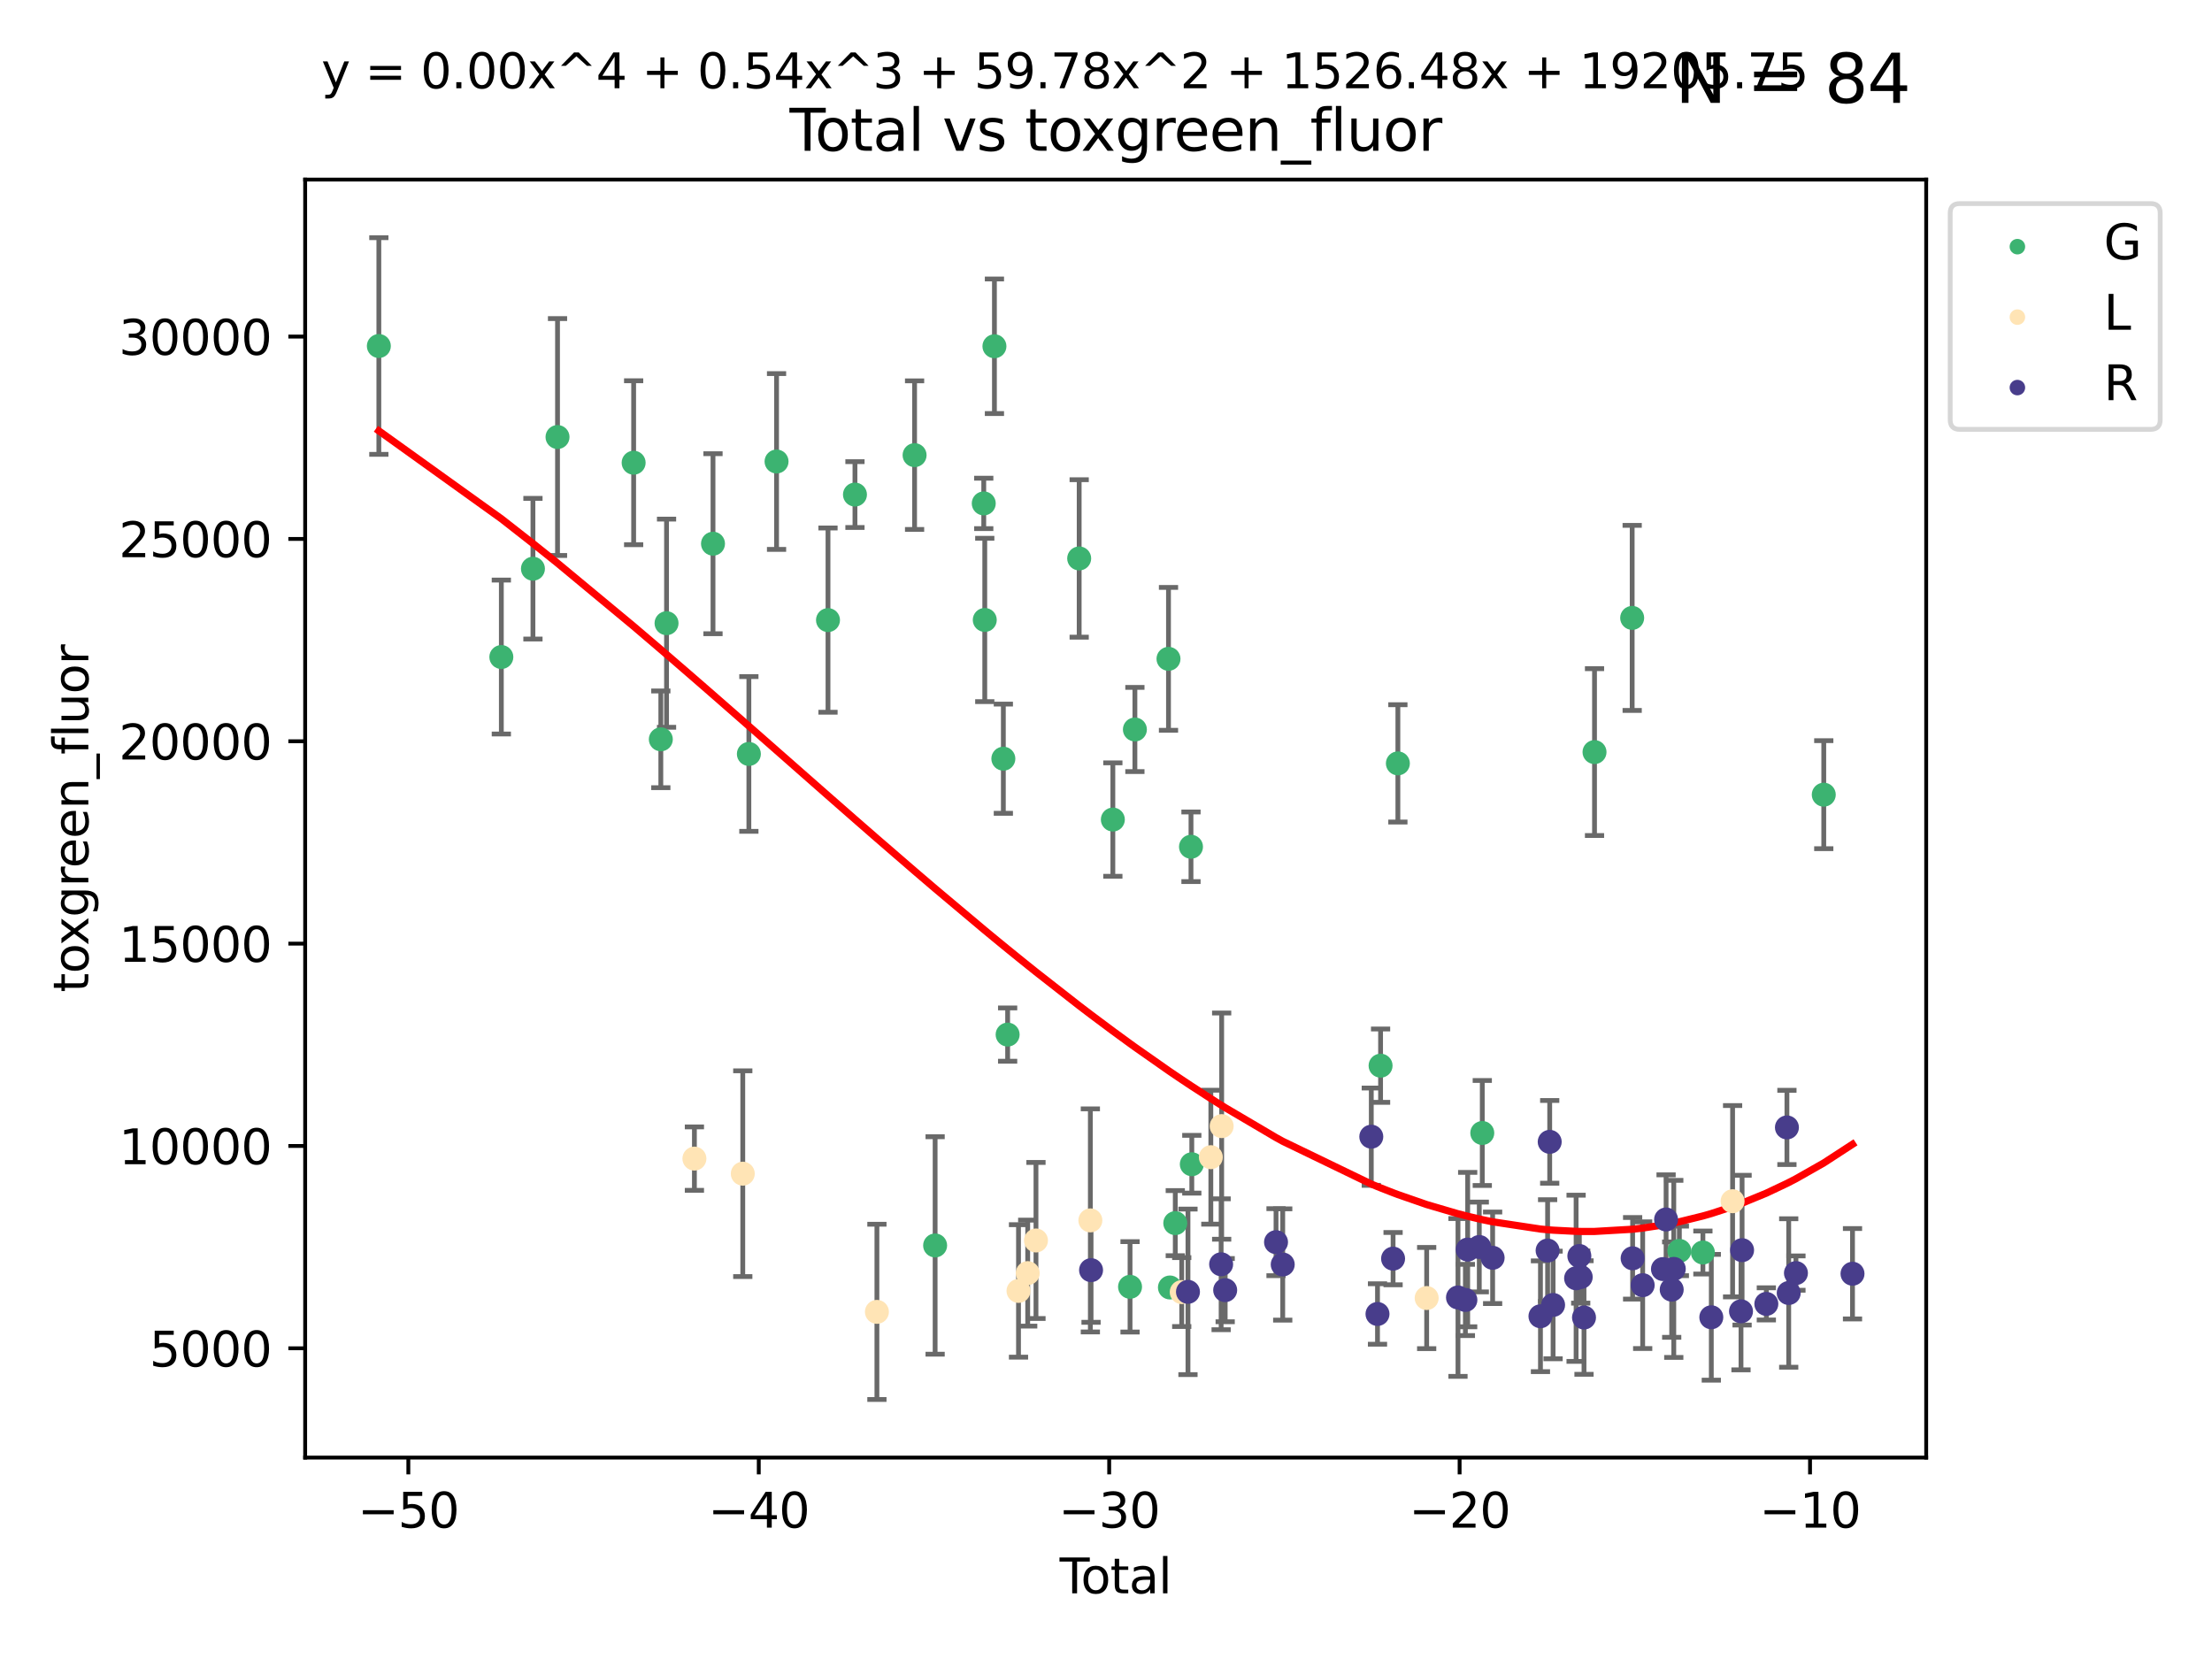 <?xml version="1.0" encoding="utf-8" standalone="no"?>
<!DOCTYPE svg PUBLIC "-//W3C//DTD SVG 1.1//EN"
  "http://www.w3.org/Graphics/SVG/1.1/DTD/svg11.dtd">
<svg xmlns:xlink="http://www.w3.org/1999/xlink" width="460.8pt" height="345.6pt" viewBox="0 0 460.8 345.6" xmlns="http://www.w3.org/2000/svg" version="1.1">
 <defs>
  <style type="text/css">*{stroke-linejoin: round; stroke-linecap: butt}</style>
 </defs>
 <g id="figure_1">
  <g id="patch_1">
   <path d="M 0 345.6 
L 460.8 345.6 
L 460.8 0 
L 0 0 
z
" style="fill: #ffffff"/>
  </g>
  <g id="axes_1">
   <g id="patch_2">
    <path d="M 63.571 303.64 
L 401.26 303.64 
L 401.26 37.411 
L 63.571 37.411 
z
" style="fill: #ffffff"/>
   </g>
   <g id="PathCollection_1">
    <defs>
     <path id="m2903aae0a7" d="M 0 1.118 
C 0.297 1.118 0.581 1 0.791 0.791 
C 1 0.581 1.118 0.297 1.118 0 
C 1.118 -0.297 1 -0.581 0.791 -0.791 
C 0.581 -1 0.297 -1.118 0 -1.118 
C -0.297 -1.118 -0.581 -1 -0.791 -0.791 
C -1 -0.581 -1.118 -0.297 -1.118 0 
C -1.118 0.297 -1 0.581 -0.791 0.791 
C -0.581 1 -0.297 1.118 0 1.118 
z
" style="stroke: #3cb371"/>
    </defs>
    <g clip-path="url(#pe996a8d984)">
     <use xlink:href="#m2903aae0a7" x="78.921" y="72.081" style="fill: #3cb371; stroke: #3cb371"/>
     <use xlink:href="#m2903aae0a7" x="104.438" y="136.87" style="fill: #3cb371; stroke: #3cb371"/>
     <use xlink:href="#m2903aae0a7" x="111.022" y="118.474" style="fill: #3cb371; stroke: #3cb371"/>
     <use xlink:href="#m2903aae0a7" x="116.142" y="91.041" style="fill: #3cb371; stroke: #3cb371"/>
     <use xlink:href="#m2903aae0a7" x="131.999" y="96.393" style="fill: #3cb371; stroke: #3cb371"/>
     <use xlink:href="#m2903aae0a7" x="137.662" y="154.014" style="fill: #3cb371; stroke: #3cb371"/>
     <use xlink:href="#m2903aae0a7" x="138.853" y="129.825" style="fill: #3cb371; stroke: #3cb371"/>
     <use xlink:href="#m2903aae0a7" x="148.531" y="113.261" style="fill: #3cb371; stroke: #3cb371"/>
     <use xlink:href="#m2903aae0a7" x="156.004" y="157.062" style="fill: #3cb371; stroke: #3cb371"/>
     <use xlink:href="#m2903aae0a7" x="161.77" y="96.139" style="fill: #3cb371; stroke: #3cb371"/>
     <use xlink:href="#m2903aae0a7" x="172.487" y="129.179" style="fill: #3cb371; stroke: #3cb371"/>
     <use xlink:href="#m2903aae0a7" x="178.104" y="103.03" style="fill: #3cb371; stroke: #3cb371"/>
     <use xlink:href="#m2903aae0a7" x="190.525" y="94.816" style="fill: #3cb371; stroke: #3cb371"/>
     <use xlink:href="#m2903aae0a7" x="194.803" y="259.452" style="fill: #3cb371; stroke: #3cb371"/>
     <use xlink:href="#m2903aae0a7" x="204.934" y="104.87" style="fill: #3cb371; stroke: #3cb371"/>
     <use xlink:href="#m2903aae0a7" x="205.145" y="129.146" style="fill: #3cb371; stroke: #3cb371"/>
     <use xlink:href="#m2903aae0a7" x="207.158" y="72.133" style="fill: #3cb371; stroke: #3cb371"/>
     <use xlink:href="#m2903aae0a7" x="209.016" y="158.05" style="fill: #3cb371; stroke: #3cb371"/>
     <use xlink:href="#m2903aae0a7" x="209.909" y="215.524" style="fill: #3cb371; stroke: #3cb371"/>
     <use xlink:href="#m2903aae0a7" x="224.813" y="116.333" style="fill: #3cb371; stroke: #3cb371"/>
     <use xlink:href="#m2903aae0a7" x="231.827" y="170.728" style="fill: #3cb371; stroke: #3cb371"/>
     <use xlink:href="#m2903aae0a7" x="235.409" y="268.069" style="fill: #3cb371; stroke: #3cb371"/>
     <use xlink:href="#m2903aae0a7" x="236.42" y="151.964" style="fill: #3cb371; stroke: #3cb371"/>
     <use xlink:href="#m2903aae0a7" x="243.419" y="137.248" style="fill: #3cb371; stroke: #3cb371"/>
     <use xlink:href="#m2903aae0a7" x="243.717" y="268.207" style="fill: #3cb371; stroke: #3cb371"/>
     <use xlink:href="#m2903aae0a7" x="244.832" y="254.801" style="fill: #3cb371; stroke: #3cb371"/>
     <use xlink:href="#m2903aae0a7" x="248.105" y="176.398" style="fill: #3cb371; stroke: #3cb371"/>
     <use xlink:href="#m2903aae0a7" x="248.275" y="242.533" style="fill: #3cb371; stroke: #3cb371"/>
     <use xlink:href="#m2903aae0a7" x="287.6" y="222" style="fill: #3cb371; stroke: #3cb371"/>
     <use xlink:href="#m2903aae0a7" x="291.204" y="159.026" style="fill: #3cb371; stroke: #3cb371"/>
     <use xlink:href="#m2903aae0a7" x="308.786" y="236.022" style="fill: #3cb371; stroke: #3cb371"/>
     <use xlink:href="#m2903aae0a7" x="332.168" y="156.674" style="fill: #3cb371; stroke: #3cb371"/>
     <use xlink:href="#m2903aae0a7" x="340.012" y="128.72" style="fill: #3cb371; stroke: #3cb371"/>
     <use xlink:href="#m2903aae0a7" x="349.842" y="260.584" style="fill: #3cb371; stroke: #3cb371"/>
     <use xlink:href="#m2903aae0a7" x="354.746" y="260.922" style="fill: #3cb371; stroke: #3cb371"/>
     <use xlink:href="#m2903aae0a7" x="379.924" y="165.545" style="fill: #3cb371; stroke: #3cb371"/>
    </g>
   </g>
   <g id="PathCollection_2">
    <defs>
     <path id="mafe6b49465" d="M 0 1.118 
C 0.297 1.118 0.581 1 0.791 0.791 
C 1 0.581 1.118 0.297 1.118 0 
C 1.118 -0.297 1 -0.581 0.791 -0.791 
C 0.581 -1 0.297 -1.118 0 -1.118 
C -0.297 -1.118 -0.581 -1 -0.791 -0.791 
C -1 -0.581 -1.118 -0.297 -1.118 0 
C -1.118 0.297 -1 0.581 -0.791 0.791 
C -0.581 1 -0.297 1.118 0 1.118 
z
" style="stroke: #ffe4b5"/>
    </defs>
    <g clip-path="url(#pe996a8d984)">
     <use xlink:href="#mafe6b49465" x="144.659" y="241.358" style="fill: #ffe4b5; stroke: #ffe4b5"/>
     <use xlink:href="#mafe6b49465" x="154.734" y="244.5" style="fill: #ffe4b5; stroke: #ffe4b5"/>
     <use xlink:href="#mafe6b49465" x="182.677" y="273.285" style="fill: #ffe4b5; stroke: #ffe4b5"/>
     <use xlink:href="#mafe6b49465" x="212.174" y="268.923" style="fill: #ffe4b5; stroke: #ffe4b5"/>
     <use xlink:href="#mafe6b49465" x="214.091" y="265.214" style="fill: #ffe4b5; stroke: #ffe4b5"/>
     <use xlink:href="#mafe6b49465" x="215.813" y="258.415" style="fill: #ffe4b5; stroke: #ffe4b5"/>
     <use xlink:href="#mafe6b49465" x="227.141" y="254.23" style="fill: #ffe4b5; stroke: #ffe4b5"/>
     <use xlink:href="#mafe6b49465" x="246.176" y="269.166" style="fill: #ffe4b5; stroke: #ffe4b5"/>
     <use xlink:href="#mafe6b49465" x="252.24" y="241.063" style="fill: #ffe4b5; stroke: #ffe4b5"/>
     <use xlink:href="#mafe6b49465" x="254.496" y="234.592" style="fill: #ffe4b5; stroke: #ffe4b5"/>
     <use xlink:href="#mafe6b49465" x="297.201" y="270.407" style="fill: #ffe4b5; stroke: #ffe4b5"/>
     <use xlink:href="#mafe6b49465" x="360.932" y="250.235" style="fill: #ffe4b5; stroke: #ffe4b5"/>
    </g>
   </g>
   <g id="PathCollection_3">
    <defs>
     <path id="m6ba134282d" d="M 0 1.118 
C 0.297 1.118 0.581 1 0.791 0.791 
C 1 0.581 1.118 0.297 1.118 0 
C 1.118 -0.297 1 -0.581 0.791 -0.791 
C 0.581 -1 0.297 -1.118 0 -1.118 
C -0.297 -1.118 -0.581 -1 -0.791 -0.791 
C -1 -0.581 -1.118 -0.297 -1.118 0 
C -1.118 0.297 -1 0.581 -0.791 0.791 
C -0.581 1 -0.297 1.118 0 1.118 
z
" style="stroke: #483d8b"/>
    </defs>
    <g clip-path="url(#pe996a8d984)">
     <use xlink:href="#m6ba134282d" x="227.287" y="264.596" style="fill: #483d8b; stroke: #483d8b"/>
     <use xlink:href="#m6ba134282d" x="247.476" y="269.114" style="fill: #483d8b; stroke: #483d8b"/>
     <use xlink:href="#m6ba134282d" x="254.384" y="263.369" style="fill: #483d8b; stroke: #483d8b"/>
     <use xlink:href="#m6ba134282d" x="255.227" y="268.759" style="fill: #483d8b; stroke: #483d8b"/>
     <use xlink:href="#m6ba134282d" x="265.82" y="258.764" style="fill: #483d8b; stroke: #483d8b"/>
     <use xlink:href="#m6ba134282d" x="267.215" y="263.416" style="fill: #483d8b; stroke: #483d8b"/>
     <use xlink:href="#m6ba134282d" x="285.664" y="236.791" style="fill: #483d8b; stroke: #483d8b"/>
     <use xlink:href="#m6ba134282d" x="286.959" y="273.726" style="fill: #483d8b; stroke: #483d8b"/>
     <use xlink:href="#m6ba134282d" x="290.204" y="262.198" style="fill: #483d8b; stroke: #483d8b"/>
     <use xlink:href="#m6ba134282d" x="303.725" y="270.286" style="fill: #483d8b; stroke: #483d8b"/>
     <use xlink:href="#m6ba134282d" x="305.268" y="270.805" style="fill: #483d8b; stroke: #483d8b"/>
     <use xlink:href="#m6ba134282d" x="305.744" y="260.311" style="fill: #483d8b; stroke: #483d8b"/>
     <use xlink:href="#m6ba134282d" x="308.162" y="259.773" style="fill: #483d8b; stroke: #483d8b"/>
     <use xlink:href="#m6ba134282d" x="310.942" y="262.023" style="fill: #483d8b; stroke: #483d8b"/>
     <use xlink:href="#m6ba134282d" x="320.906" y="274.2" style="fill: #483d8b; stroke: #483d8b"/>
     <use xlink:href="#m6ba134282d" x="322.395" y="260.511" style="fill: #483d8b; stroke: #483d8b"/>
     <use xlink:href="#m6ba134282d" x="322.832" y="237.867" style="fill: #483d8b; stroke: #483d8b"/>
     <use xlink:href="#m6ba134282d" x="323.537" y="271.848" style="fill: #483d8b; stroke: #483d8b"/>
     <use xlink:href="#m6ba134282d" x="328.33" y="266.29" style="fill: #483d8b; stroke: #483d8b"/>
     <use xlink:href="#m6ba134282d" x="329.007" y="261.648" style="fill: #483d8b; stroke: #483d8b"/>
     <use xlink:href="#m6ba134282d" x="329.292" y="266.03" style="fill: #483d8b; stroke: #483d8b"/>
     <use xlink:href="#m6ba134282d" x="329.977" y="274.465" style="fill: #483d8b; stroke: #483d8b"/>
     <use xlink:href="#m6ba134282d" x="340.107" y="262.128" style="fill: #483d8b; stroke: #483d8b"/>
     <use xlink:href="#m6ba134282d" x="342.2" y="267.727" style="fill: #483d8b; stroke: #483d8b"/>
     <use xlink:href="#m6ba134282d" x="346.424" y="264.369" style="fill: #483d8b; stroke: #483d8b"/>
     <use xlink:href="#m6ba134282d" x="347.076" y="254.039" style="fill: #483d8b; stroke: #483d8b"/>
     <use xlink:href="#m6ba134282d" x="348.246" y="268.653" style="fill: #483d8b; stroke: #483d8b"/>
     <use xlink:href="#m6ba134282d" x="348.679" y="264.334" style="fill: #483d8b; stroke: #483d8b"/>
     <use xlink:href="#m6ba134282d" x="356.496" y="274.412" style="fill: #483d8b; stroke: #483d8b"/>
     <use xlink:href="#m6ba134282d" x="362.682" y="273.172" style="fill: #483d8b; stroke: #483d8b"/>
     <use xlink:href="#m6ba134282d" x="362.908" y="260.433" style="fill: #483d8b; stroke: #483d8b"/>
     <use xlink:href="#m6ba134282d" x="367.96" y="271.626" style="fill: #483d8b; stroke: #483d8b"/>
     <use xlink:href="#m6ba134282d" x="372.249" y="234.865" style="fill: #483d8b; stroke: #483d8b"/>
     <use xlink:href="#m6ba134282d" x="372.622" y="269.354" style="fill: #483d8b; stroke: #483d8b"/>
     <use xlink:href="#m6ba134282d" x="374.127" y="265.205" style="fill: #483d8b; stroke: #483d8b"/>
     <use xlink:href="#m6ba134282d" x="385.911" y="265.343" style="fill: #483d8b; stroke: #483d8b"/>
    </g>
   </g>
   <g id="matplotlib.axis_1">
    <g id="xtick_1">
     <g id="line2d_1">
      <defs>
       <path id="m5459d476e4" d="M 0 0 
L 0 3.5 
" style="stroke: #000000; stroke-width: 0.8"/>
      </defs>
      <g>
       <use xlink:href="#m5459d476e4" x="85.064" y="303.64" style="stroke: #000000; stroke-width: 0.8"/>
      </g>
     </g>
     <g id="text_1">
      <!-- −50 -->
      <g transform="translate(74.512 318.238)scale(0.1 -0.1)">
       <defs>
        <path id="DejaVuSans-2212" d="M 678 2272 
L 4684 2272 
L 4684 1741 
L 678 1741 
L 678 2272 
z
" transform="scale(0.016)"/>
        <path id="DejaVuSans-35" d="M 691 4666 
L 3169 4666 
L 3169 4134 
L 1269 4134 
L 1269 2991 
Q 1406 3038 1543 3061 
Q 1681 3084 1819 3084 
Q 2600 3084 3056 2656 
Q 3513 2228 3513 1497 
Q 3513 744 3044 326 
Q 2575 -91 1722 -91 
Q 1428 -91 1123 -41 
Q 819 9 494 109 
L 494 744 
Q 775 591 1075 516 
Q 1375 441 1709 441 
Q 2250 441 2565 725 
Q 2881 1009 2881 1497 
Q 2881 1984 2565 2268 
Q 2250 2553 1709 2553 
Q 1456 2553 1204 2497 
Q 953 2441 691 2322 
L 691 4666 
z
" transform="scale(0.016)"/>
        <path id="DejaVuSans-30" d="M 2034 4250 
Q 1547 4250 1301 3770 
Q 1056 3291 1056 2328 
Q 1056 1369 1301 889 
Q 1547 409 2034 409 
Q 2525 409 2770 889 
Q 3016 1369 3016 2328 
Q 3016 3291 2770 3770 
Q 2525 4250 2034 4250 
z
M 2034 4750 
Q 2819 4750 3233 4129 
Q 3647 3509 3647 2328 
Q 3647 1150 3233 529 
Q 2819 -91 2034 -91 
Q 1250 -91 836 529 
Q 422 1150 422 2328 
Q 422 3509 836 4129 
Q 1250 4750 2034 4750 
z
" transform="scale(0.016)"/>
       </defs>
       <use xlink:href="#DejaVuSans-2212"/>
       <use xlink:href="#DejaVuSans-35" x="83.789"/>
       <use xlink:href="#DejaVuSans-30" x="147.412"/>
      </g>
     </g>
    </g>
    <g id="xtick_2">
     <g id="line2d_2">
      <g>
       <use xlink:href="#m5459d476e4" x="158.064" y="303.64" style="stroke: #000000; stroke-width: 0.8"/>
      </g>
     </g>
     <g id="text_2">
      <!-- −40 -->
      <g transform="translate(147.512 318.238)scale(0.1 -0.1)">
       <defs>
        <path id="DejaVuSans-34" d="M 2419 4116 
L 825 1625 
L 2419 1625 
L 2419 4116 
z
M 2253 4666 
L 3047 4666 
L 3047 1625 
L 3713 1625 
L 3713 1100 
L 3047 1100 
L 3047 0 
L 2419 0 
L 2419 1100 
L 313 1100 
L 313 1709 
L 2253 4666 
z
" transform="scale(0.016)"/>
       </defs>
       <use xlink:href="#DejaVuSans-2212"/>
       <use xlink:href="#DejaVuSans-34" x="83.789"/>
       <use xlink:href="#DejaVuSans-30" x="147.412"/>
      </g>
     </g>
    </g>
    <g id="xtick_3">
     <g id="line2d_3">
      <g>
       <use xlink:href="#m5459d476e4" x="231.064" y="303.64" style="stroke: #000000; stroke-width: 0.8"/>
      </g>
     </g>
     <g id="text_3">
      <!-- −30 -->
      <g transform="translate(220.511 318.238)scale(0.1 -0.1)">
       <defs>
        <path id="DejaVuSans-33" d="M 2597 2516 
Q 3050 2419 3304 2112 
Q 3559 1806 3559 1356 
Q 3559 666 3084 287 
Q 2609 -91 1734 -91 
Q 1441 -91 1130 -33 
Q 819 25 488 141 
L 488 750 
Q 750 597 1062 519 
Q 1375 441 1716 441 
Q 2309 441 2620 675 
Q 2931 909 2931 1356 
Q 2931 1769 2642 2001 
Q 2353 2234 1838 2234 
L 1294 2234 
L 1294 2753 
L 1863 2753 
Q 2328 2753 2575 2939 
Q 2822 3125 2822 3475 
Q 2822 3834 2567 4026 
Q 2313 4219 1838 4219 
Q 1578 4219 1281 4162 
Q 984 4106 628 3988 
L 628 4550 
Q 988 4650 1302 4700 
Q 1616 4750 1894 4750 
Q 2613 4750 3031 4423 
Q 3450 4097 3450 3541 
Q 3450 3153 3228 2886 
Q 3006 2619 2597 2516 
z
" transform="scale(0.016)"/>
       </defs>
       <use xlink:href="#DejaVuSans-2212"/>
       <use xlink:href="#DejaVuSans-33" x="83.789"/>
       <use xlink:href="#DejaVuSans-30" x="147.412"/>
      </g>
     </g>
    </g>
    <g id="xtick_4">
     <g id="line2d_4">
      <g>
       <use xlink:href="#m5459d476e4" x="304.063" y="303.64" style="stroke: #000000; stroke-width: 0.8"/>
      </g>
     </g>
     <g id="text_4">
      <!-- −20 -->
      <g transform="translate(293.511 318.238)scale(0.1 -0.1)">
       <defs>
        <path id="DejaVuSans-32" d="M 1228 531 
L 3431 531 
L 3431 0 
L 469 0 
L 469 531 
Q 828 903 1448 1529 
Q 2069 2156 2228 2338 
Q 2531 2678 2651 2914 
Q 2772 3150 2772 3378 
Q 2772 3750 2511 3984 
Q 2250 4219 1831 4219 
Q 1534 4219 1204 4116 
Q 875 4013 500 3803 
L 500 4441 
Q 881 4594 1212 4672 
Q 1544 4750 1819 4750 
Q 2544 4750 2975 4387 
Q 3406 4025 3406 3419 
Q 3406 3131 3298 2873 
Q 3191 2616 2906 2266 
Q 2828 2175 2409 1742 
Q 1991 1309 1228 531 
z
" transform="scale(0.016)"/>
       </defs>
       <use xlink:href="#DejaVuSans-2212"/>
       <use xlink:href="#DejaVuSans-32" x="83.789"/>
       <use xlink:href="#DejaVuSans-30" x="147.412"/>
      </g>
     </g>
    </g>
    <g id="xtick_5">
     <g id="line2d_5">
      <g>
       <use xlink:href="#m5459d476e4" x="377.063" y="303.64" style="stroke: #000000; stroke-width: 0.8"/>
      </g>
     </g>
     <g id="text_5">
      <!-- −10 -->
      <g transform="translate(366.511 318.238)scale(0.1 -0.1)">
       <defs>
        <path id="DejaVuSans-31" d="M 794 531 
L 1825 531 
L 1825 4091 
L 703 3866 
L 703 4441 
L 1819 4666 
L 2450 4666 
L 2450 531 
L 3481 531 
L 3481 0 
L 794 0 
L 794 531 
z
" transform="scale(0.016)"/>
       </defs>
       <use xlink:href="#DejaVuSans-2212"/>
       <use xlink:href="#DejaVuSans-31" x="83.789"/>
       <use xlink:href="#DejaVuSans-30" x="147.412"/>
      </g>
     </g>
    </g>
    <g id="text_6">
     <!-- Total -->
     <g transform="translate(220.739 331.917)scale(0.1 -0.1)">
      <defs>
       <path id="DejaVuSans-54" d="M -19 4666 
L 3928 4666 
L 3928 4134 
L 2272 4134 
L 2272 0 
L 1638 0 
L 1638 4134 
L -19 4134 
L -19 4666 
z
" transform="scale(0.016)"/>
       <path id="DejaVuSans-6f" d="M 1959 3097 
Q 1497 3097 1228 2736 
Q 959 2375 959 1747 
Q 959 1119 1226 758 
Q 1494 397 1959 397 
Q 2419 397 2687 759 
Q 2956 1122 2956 1747 
Q 2956 2369 2687 2733 
Q 2419 3097 1959 3097 
z
M 1959 3584 
Q 2709 3584 3137 3096 
Q 3566 2609 3566 1747 
Q 3566 888 3137 398 
Q 2709 -91 1959 -91 
Q 1206 -91 779 398 
Q 353 888 353 1747 
Q 353 2609 779 3096 
Q 1206 3584 1959 3584 
z
" transform="scale(0.016)"/>
       <path id="DejaVuSans-74" d="M 1172 4494 
L 1172 3500 
L 2356 3500 
L 2356 3053 
L 1172 3053 
L 1172 1153 
Q 1172 725 1289 603 
Q 1406 481 1766 481 
L 2356 481 
L 2356 0 
L 1766 0 
Q 1100 0 847 248 
Q 594 497 594 1153 
L 594 3053 
L 172 3053 
L 172 3500 
L 594 3500 
L 594 4494 
L 1172 4494 
z
" transform="scale(0.016)"/>
       <path id="DejaVuSans-61" d="M 2194 1759 
Q 1497 1759 1228 1600 
Q 959 1441 959 1056 
Q 959 750 1161 570 
Q 1363 391 1709 391 
Q 2188 391 2477 730 
Q 2766 1069 2766 1631 
L 2766 1759 
L 2194 1759 
z
M 3341 1997 
L 3341 0 
L 2766 0 
L 2766 531 
Q 2569 213 2275 61 
Q 1981 -91 1556 -91 
Q 1019 -91 701 211 
Q 384 513 384 1019 
Q 384 1609 779 1909 
Q 1175 2209 1959 2209 
L 2766 2209 
L 2766 2266 
Q 2766 2663 2505 2880 
Q 2244 3097 1772 3097 
Q 1472 3097 1187 3025 
Q 903 2953 641 2809 
L 641 3341 
Q 956 3463 1253 3523 
Q 1550 3584 1831 3584 
Q 2591 3584 2966 3190 
Q 3341 2797 3341 1997 
z
" transform="scale(0.016)"/>
       <path id="DejaVuSans-6c" d="M 603 4863 
L 1178 4863 
L 1178 0 
L 603 0 
L 603 4863 
z
" transform="scale(0.016)"/>
      </defs>
      <use xlink:href="#DejaVuSans-54"/>
      <use xlink:href="#DejaVuSans-6f" x="44.084"/>
      <use xlink:href="#DejaVuSans-74" x="105.266"/>
      <use xlink:href="#DejaVuSans-61" x="144.475"/>
      <use xlink:href="#DejaVuSans-6c" x="205.754"/>
     </g>
    </g>
   </g>
   <g id="matplotlib.axis_2">
    <g id="ytick_1">
     <g id="line2d_6">
      <defs>
       <path id="md66f396626" d="M 0 0 
L -3.5 0 
" style="stroke: #000000; stroke-width: 0.8"/>
      </defs>
      <g>
       <use xlink:href="#md66f396626" x="63.571" y="280.876" style="stroke: #000000; stroke-width: 0.8"/>
      </g>
     </g>
     <g id="text_7">
      <!-- 5000 -->
      <g transform="translate(31.121 284.675)scale(0.1 -0.1)">
       <use xlink:href="#DejaVuSans-35"/>
       <use xlink:href="#DejaVuSans-30" x="63.623"/>
       <use xlink:href="#DejaVuSans-30" x="127.246"/>
       <use xlink:href="#DejaVuSans-30" x="190.869"/>
      </g>
     </g>
    </g>
    <g id="ytick_2">
     <g id="line2d_7">
      <g>
       <use xlink:href="#md66f396626" x="63.571" y="238.724" style="stroke: #000000; stroke-width: 0.8"/>
      </g>
     </g>
     <g id="text_8">
      <!-- 10000 -->
      <g transform="translate(24.759 242.523)scale(0.1 -0.1)">
       <use xlink:href="#DejaVuSans-31"/>
       <use xlink:href="#DejaVuSans-30" x="63.623"/>
       <use xlink:href="#DejaVuSans-30" x="127.246"/>
       <use xlink:href="#DejaVuSans-30" x="190.869"/>
       <use xlink:href="#DejaVuSans-30" x="254.492"/>
      </g>
     </g>
    </g>
    <g id="ytick_3">
     <g id="line2d_8">
      <g>
       <use xlink:href="#md66f396626" x="63.571" y="196.572" style="stroke: #000000; stroke-width: 0.8"/>
      </g>
     </g>
     <g id="text_9">
      <!-- 15000 -->
      <g transform="translate(24.759 200.371)scale(0.1 -0.1)">
       <use xlink:href="#DejaVuSans-31"/>
       <use xlink:href="#DejaVuSans-35" x="63.623"/>
       <use xlink:href="#DejaVuSans-30" x="127.246"/>
       <use xlink:href="#DejaVuSans-30" x="190.869"/>
       <use xlink:href="#DejaVuSans-30" x="254.492"/>
      </g>
     </g>
    </g>
    <g id="ytick_4">
     <g id="line2d_9">
      <g>
       <use xlink:href="#md66f396626" x="63.571" y="154.42" style="stroke: #000000; stroke-width: 0.8"/>
      </g>
     </g>
     <g id="text_10">
      <!-- 20000 -->
      <g transform="translate(24.759 158.219)scale(0.1 -0.1)">
       <use xlink:href="#DejaVuSans-32"/>
       <use xlink:href="#DejaVuSans-30" x="63.623"/>
       <use xlink:href="#DejaVuSans-30" x="127.246"/>
       <use xlink:href="#DejaVuSans-30" x="190.869"/>
       <use xlink:href="#DejaVuSans-30" x="254.492"/>
      </g>
     </g>
    </g>
    <g id="ytick_5">
     <g id="line2d_10">
      <g>
       <use xlink:href="#md66f396626" x="63.571" y="112.268" style="stroke: #000000; stroke-width: 0.8"/>
      </g>
     </g>
     <g id="text_11">
      <!-- 25000 -->
      <g transform="translate(24.759 116.067)scale(0.1 -0.1)">
       <use xlink:href="#DejaVuSans-32"/>
       <use xlink:href="#DejaVuSans-35" x="63.623"/>
       <use xlink:href="#DejaVuSans-30" x="127.246"/>
       <use xlink:href="#DejaVuSans-30" x="190.869"/>
       <use xlink:href="#DejaVuSans-30" x="254.492"/>
      </g>
     </g>
    </g>
    <g id="ytick_6">
     <g id="line2d_11">
      <g>
       <use xlink:href="#md66f396626" x="63.571" y="70.116" style="stroke: #000000; stroke-width: 0.8"/>
      </g>
     </g>
     <g id="text_12">
      <!-- 30000 -->
      <g transform="translate(24.759 73.915)scale(0.1 -0.1)">
       <use xlink:href="#DejaVuSans-33"/>
       <use xlink:href="#DejaVuSans-30" x="63.623"/>
       <use xlink:href="#DejaVuSans-30" x="127.246"/>
       <use xlink:href="#DejaVuSans-30" x="190.869"/>
       <use xlink:href="#DejaVuSans-30" x="254.492"/>
      </g>
     </g>
    </g>
    <g id="text_13">
     <!-- toxgreen_fluor -->
     <g transform="translate(18.401 206.72)rotate(-90)scale(0.1 -0.1)">
      <defs>
       <path id="DejaVuSans-78" d="M 3513 3500 
L 2247 1797 
L 3578 0 
L 2900 0 
L 1881 1375 
L 863 0 
L 184 0 
L 1544 1831 
L 300 3500 
L 978 3500 
L 1906 2253 
L 2834 3500 
L 3513 3500 
z
" transform="scale(0.016)"/>
       <path id="DejaVuSans-67" d="M 2906 1791 
Q 2906 2416 2648 2759 
Q 2391 3103 1925 3103 
Q 1463 3103 1205 2759 
Q 947 2416 947 1791 
Q 947 1169 1205 825 
Q 1463 481 1925 481 
Q 2391 481 2648 825 
Q 2906 1169 2906 1791 
z
M 3481 434 
Q 3481 -459 3084 -895 
Q 2688 -1331 1869 -1331 
Q 1566 -1331 1297 -1286 
Q 1028 -1241 775 -1147 
L 775 -588 
Q 1028 -725 1275 -790 
Q 1522 -856 1778 -856 
Q 2344 -856 2625 -561 
Q 2906 -266 2906 331 
L 2906 616 
Q 2728 306 2450 153 
Q 2172 0 1784 0 
Q 1141 0 747 490 
Q 353 981 353 1791 
Q 353 2603 747 3093 
Q 1141 3584 1784 3584 
Q 2172 3584 2450 3431 
Q 2728 3278 2906 2969 
L 2906 3500 
L 3481 3500 
L 3481 434 
z
" transform="scale(0.016)"/>
       <path id="DejaVuSans-72" d="M 2631 2963 
Q 2534 3019 2420 3045 
Q 2306 3072 2169 3072 
Q 1681 3072 1420 2755 
Q 1159 2438 1159 1844 
L 1159 0 
L 581 0 
L 581 3500 
L 1159 3500 
L 1159 2956 
Q 1341 3275 1631 3429 
Q 1922 3584 2338 3584 
Q 2397 3584 2469 3576 
Q 2541 3569 2628 3553 
L 2631 2963 
z
" transform="scale(0.016)"/>
       <path id="DejaVuSans-65" d="M 3597 1894 
L 3597 1613 
L 953 1613 
Q 991 1019 1311 708 
Q 1631 397 2203 397 
Q 2534 397 2845 478 
Q 3156 559 3463 722 
L 3463 178 
Q 3153 47 2828 -22 
Q 2503 -91 2169 -91 
Q 1331 -91 842 396 
Q 353 884 353 1716 
Q 353 2575 817 3079 
Q 1281 3584 2069 3584 
Q 2775 3584 3186 3129 
Q 3597 2675 3597 1894 
z
M 3022 2063 
Q 3016 2534 2758 2815 
Q 2500 3097 2075 3097 
Q 1594 3097 1305 2825 
Q 1016 2553 972 2059 
L 3022 2063 
z
" transform="scale(0.016)"/>
       <path id="DejaVuSans-6e" d="M 3513 2113 
L 3513 0 
L 2938 0 
L 2938 2094 
Q 2938 2591 2744 2837 
Q 2550 3084 2163 3084 
Q 1697 3084 1428 2787 
Q 1159 2491 1159 1978 
L 1159 0 
L 581 0 
L 581 3500 
L 1159 3500 
L 1159 2956 
Q 1366 3272 1645 3428 
Q 1925 3584 2291 3584 
Q 2894 3584 3203 3211 
Q 3513 2838 3513 2113 
z
" transform="scale(0.016)"/>
       <path id="DejaVuSans-5f" d="M 3263 -1063 
L 3263 -1509 
L -63 -1509 
L -63 -1063 
L 3263 -1063 
z
" transform="scale(0.016)"/>
       <path id="DejaVuSans-66" d="M 2375 4863 
L 2375 4384 
L 1825 4384 
Q 1516 4384 1395 4259 
Q 1275 4134 1275 3809 
L 1275 3500 
L 2222 3500 
L 2222 3053 
L 1275 3053 
L 1275 0 
L 697 0 
L 697 3053 
L 147 3053 
L 147 3500 
L 697 3500 
L 697 3744 
Q 697 4328 969 4595 
Q 1241 4863 1831 4863 
L 2375 4863 
z
" transform="scale(0.016)"/>
       <path id="DejaVuSans-75" d="M 544 1381 
L 544 3500 
L 1119 3500 
L 1119 1403 
Q 1119 906 1312 657 
Q 1506 409 1894 409 
Q 2359 409 2629 706 
Q 2900 1003 2900 1516 
L 2900 3500 
L 3475 3500 
L 3475 0 
L 2900 0 
L 2900 538 
Q 2691 219 2414 64 
Q 2138 -91 1772 -91 
Q 1169 -91 856 284 
Q 544 659 544 1381 
z
M 1991 3584 
L 1991 3584 
z
" transform="scale(0.016)"/>
      </defs>
      <use xlink:href="#DejaVuSans-74"/>
      <use xlink:href="#DejaVuSans-6f" x="39.209"/>
      <use xlink:href="#DejaVuSans-78" x="97.266"/>
      <use xlink:href="#DejaVuSans-67" x="156.445"/>
      <use xlink:href="#DejaVuSans-72" x="219.922"/>
      <use xlink:href="#DejaVuSans-65" x="258.785"/>
      <use xlink:href="#DejaVuSans-65" x="320.309"/>
      <use xlink:href="#DejaVuSans-6e" x="381.832"/>
      <use xlink:href="#DejaVuSans-5f" x="445.211"/>
      <use xlink:href="#DejaVuSans-66" x="495.211"/>
      <use xlink:href="#DejaVuSans-6c" x="530.416"/>
      <use xlink:href="#DejaVuSans-75" x="558.199"/>
      <use xlink:href="#DejaVuSans-6f" x="621.578"/>
      <use xlink:href="#DejaVuSans-72" x="682.76"/>
     </g>
    </g>
   </g>
   <g id="LineCollection_1">
    <path d="M 78.921 94.649 
L 78.921 49.513 
" clip-path="url(#pe996a8d984)" style="fill: none; stroke: #696969"/>
    <path d="M 104.438 152.903 
L 104.438 120.838 
" clip-path="url(#pe996a8d984)" style="fill: none; stroke: #696969"/>
    <path d="M 111.022 133.126 
L 111.022 103.823 
" clip-path="url(#pe996a8d984)" style="fill: none; stroke: #696969"/>
    <path d="M 116.142 115.717 
L 116.142 66.366 
" clip-path="url(#pe996a8d984)" style="fill: none; stroke: #696969"/>
    <path d="M 131.999 113.466 
L 131.999 79.32 
" clip-path="url(#pe996a8d984)" style="fill: none; stroke: #696969"/>
    <path d="M 137.662 164.087 
L 137.662 143.942 
" clip-path="url(#pe996a8d984)" style="fill: none; stroke: #696969"/>
    <path d="M 138.853 151.509 
L 138.853 108.142 
" clip-path="url(#pe996a8d984)" style="fill: none; stroke: #696969"/>
    <path d="M 148.531 132.013 
L 148.531 94.51 
" clip-path="url(#pe996a8d984)" style="fill: none; stroke: #696969"/>
    <path d="M 156.004 173.177 
L 156.004 140.946 
" clip-path="url(#pe996a8d984)" style="fill: none; stroke: #696969"/>
    <path d="M 161.77 114.45 
L 161.77 77.829 
" clip-path="url(#pe996a8d984)" style="fill: none; stroke: #696969"/>
    <path d="M 172.487 148.369 
L 172.487 109.99 
" clip-path="url(#pe996a8d984)" style="fill: none; stroke: #696969"/>
    <path d="M 178.104 109.886 
L 178.104 96.174 
" clip-path="url(#pe996a8d984)" style="fill: none; stroke: #696969"/>
    <path d="M 190.525 110.293 
L 190.525 79.338 
" clip-path="url(#pe996a8d984)" style="fill: none; stroke: #696969"/>
    <path d="M 194.803 282.099 
L 194.803 236.804 
" clip-path="url(#pe996a8d984)" style="fill: none; stroke: #696969"/>
    <path d="M 204.934 110.119 
L 204.934 99.621 
" clip-path="url(#pe996a8d984)" style="fill: none; stroke: #696969"/>
    <path d="M 205.145 146.159 
L 205.145 112.134 
" clip-path="url(#pe996a8d984)" style="fill: none; stroke: #696969"/>
    <path d="M 207.158 86.153 
L 207.158 58.113 
" clip-path="url(#pe996a8d984)" style="fill: none; stroke: #696969"/>
    <path d="M 209.016 169.426 
L 209.016 146.674 
" clip-path="url(#pe996a8d984)" style="fill: none; stroke: #696969"/>
    <path d="M 209.909 221.074 
L 209.909 209.974 
" clip-path="url(#pe996a8d984)" style="fill: none; stroke: #696969"/>
    <path d="M 224.813 132.735 
L 224.813 99.932 
" clip-path="url(#pe996a8d984)" style="fill: none; stroke: #696969"/>
    <path d="M 231.827 182.542 
L 231.827 158.913 
" clip-path="url(#pe996a8d984)" style="fill: none; stroke: #696969"/>
    <path d="M 235.409 277.486 
L 235.409 258.653 
" clip-path="url(#pe996a8d984)" style="fill: none; stroke: #696969"/>
    <path d="M 236.42 160.731 
L 236.42 143.197 
" clip-path="url(#pe996a8d984)" style="fill: none; stroke: #696969"/>
    <path d="M 243.419 152.129 
L 243.419 122.367 
" clip-path="url(#pe996a8d984)" style="fill: none; stroke: #696969"/>
    <path d="M 243.717 268.923 
L 243.717 267.491 
" clip-path="url(#pe996a8d984)" style="fill: none; stroke: #696969"/>
    <path d="M 244.832 261.578 
L 244.832 248.023 
" clip-path="url(#pe996a8d984)" style="fill: none; stroke: #696969"/>
    <path d="M 248.105 183.65 
L 248.105 169.147 
" clip-path="url(#pe996a8d984)" style="fill: none; stroke: #696969"/>
    <path d="M 248.275 248.551 
L 248.275 236.515 
" clip-path="url(#pe996a8d984)" style="fill: none; stroke: #696969"/>
    <path d="M 287.6 229.638 
L 287.6 214.362 
" clip-path="url(#pe996a8d984)" style="fill: none; stroke: #696969"/>
    <path d="M 291.204 171.246 
L 291.204 146.806 
" clip-path="url(#pe996a8d984)" style="fill: none; stroke: #696969"/>
    <path d="M 308.786 246.961 
L 308.786 225.082 
" clip-path="url(#pe996a8d984)" style="fill: none; stroke: #696969"/>
    <path d="M 332.168 174.053 
L 332.168 139.296 
" clip-path="url(#pe996a8d984)" style="fill: none; stroke: #696969"/>
    <path d="M 340.012 147.996 
L 340.012 109.445 
" clip-path="url(#pe996a8d984)" style="fill: none; stroke: #696969"/>
    <path d="M 349.842 265.744 
L 349.842 255.425 
" clip-path="url(#pe996a8d984)" style="fill: none; stroke: #696969"/>
    <path d="M 354.746 265.403 
L 354.746 256.441 
" clip-path="url(#pe996a8d984)" style="fill: none; stroke: #696969"/>
    <path d="M 379.924 176.795 
L 379.924 154.295 
" clip-path="url(#pe996a8d984)" style="fill: none; stroke: #696969"/>
   </g>
   <g id="line2d_12">
    <defs>
     <path id="m3f34469165" d="M 2 0 
L -2 -0 
" style="stroke: #696969"/>
    </defs>
    <g clip-path="url(#pe996a8d984)">
     <use xlink:href="#m3f34469165" x="78.921" y="94.649" style="fill: #696969; stroke: #696969"/>
     <use xlink:href="#m3f34469165" x="104.438" y="152.903" style="fill: #696969; stroke: #696969"/>
     <use xlink:href="#m3f34469165" x="111.022" y="133.126" style="fill: #696969; stroke: #696969"/>
     <use xlink:href="#m3f34469165" x="116.142" y="115.717" style="fill: #696969; stroke: #696969"/>
     <use xlink:href="#m3f34469165" x="131.999" y="113.466" style="fill: #696969; stroke: #696969"/>
     <use xlink:href="#m3f34469165" x="137.662" y="164.087" style="fill: #696969; stroke: #696969"/>
     <use xlink:href="#m3f34469165" x="138.853" y="151.509" style="fill: #696969; stroke: #696969"/>
     <use xlink:href="#m3f34469165" x="148.531" y="132.013" style="fill: #696969; stroke: #696969"/>
     <use xlink:href="#m3f34469165" x="156.004" y="173.177" style="fill: #696969; stroke: #696969"/>
     <use xlink:href="#m3f34469165" x="161.77" y="114.45" style="fill: #696969; stroke: #696969"/>
     <use xlink:href="#m3f34469165" x="172.487" y="148.369" style="fill: #696969; stroke: #696969"/>
     <use xlink:href="#m3f34469165" x="178.104" y="109.886" style="fill: #696969; stroke: #696969"/>
     <use xlink:href="#m3f34469165" x="190.525" y="110.293" style="fill: #696969; stroke: #696969"/>
     <use xlink:href="#m3f34469165" x="194.803" y="282.099" style="fill: #696969; stroke: #696969"/>
     <use xlink:href="#m3f34469165" x="204.934" y="110.119" style="fill: #696969; stroke: #696969"/>
     <use xlink:href="#m3f34469165" x="205.145" y="146.159" style="fill: #696969; stroke: #696969"/>
     <use xlink:href="#m3f34469165" x="207.158" y="86.153" style="fill: #696969; stroke: #696969"/>
     <use xlink:href="#m3f34469165" x="209.016" y="169.426" style="fill: #696969; stroke: #696969"/>
     <use xlink:href="#m3f34469165" x="209.909" y="221.074" style="fill: #696969; stroke: #696969"/>
     <use xlink:href="#m3f34469165" x="224.813" y="132.735" style="fill: #696969; stroke: #696969"/>
     <use xlink:href="#m3f34469165" x="231.827" y="182.542" style="fill: #696969; stroke: #696969"/>
     <use xlink:href="#m3f34469165" x="235.409" y="277.486" style="fill: #696969; stroke: #696969"/>
     <use xlink:href="#m3f34469165" x="236.42" y="160.731" style="fill: #696969; stroke: #696969"/>
     <use xlink:href="#m3f34469165" x="243.419" y="152.129" style="fill: #696969; stroke: #696969"/>
     <use xlink:href="#m3f34469165" x="243.717" y="268.923" style="fill: #696969; stroke: #696969"/>
     <use xlink:href="#m3f34469165" x="244.832" y="261.578" style="fill: #696969; stroke: #696969"/>
     <use xlink:href="#m3f34469165" x="248.105" y="183.65" style="fill: #696969; stroke: #696969"/>
     <use xlink:href="#m3f34469165" x="248.275" y="248.551" style="fill: #696969; stroke: #696969"/>
     <use xlink:href="#m3f34469165" x="287.6" y="229.638" style="fill: #696969; stroke: #696969"/>
     <use xlink:href="#m3f34469165" x="291.204" y="171.246" style="fill: #696969; stroke: #696969"/>
     <use xlink:href="#m3f34469165" x="308.786" y="246.961" style="fill: #696969; stroke: #696969"/>
     <use xlink:href="#m3f34469165" x="332.168" y="174.053" style="fill: #696969; stroke: #696969"/>
     <use xlink:href="#m3f34469165" x="340.012" y="147.996" style="fill: #696969; stroke: #696969"/>
     <use xlink:href="#m3f34469165" x="349.842" y="265.744" style="fill: #696969; stroke: #696969"/>
     <use xlink:href="#m3f34469165" x="354.746" y="265.403" style="fill: #696969; stroke: #696969"/>
     <use xlink:href="#m3f34469165" x="379.924" y="176.795" style="fill: #696969; stroke: #696969"/>
    </g>
   </g>
   <g id="line2d_13">
    <g clip-path="url(#pe996a8d984)">
     <use xlink:href="#m3f34469165" x="78.921" y="49.513" style="fill: #696969; stroke: #696969"/>
     <use xlink:href="#m3f34469165" x="104.438" y="120.838" style="fill: #696969; stroke: #696969"/>
     <use xlink:href="#m3f34469165" x="111.022" y="103.823" style="fill: #696969; stroke: #696969"/>
     <use xlink:href="#m3f34469165" x="116.142" y="66.366" style="fill: #696969; stroke: #696969"/>
     <use xlink:href="#m3f34469165" x="131.999" y="79.32" style="fill: #696969; stroke: #696969"/>
     <use xlink:href="#m3f34469165" x="137.662" y="143.942" style="fill: #696969; stroke: #696969"/>
     <use xlink:href="#m3f34469165" x="138.853" y="108.142" style="fill: #696969; stroke: #696969"/>
     <use xlink:href="#m3f34469165" x="148.531" y="94.51" style="fill: #696969; stroke: #696969"/>
     <use xlink:href="#m3f34469165" x="156.004" y="140.946" style="fill: #696969; stroke: #696969"/>
     <use xlink:href="#m3f34469165" x="161.77" y="77.829" style="fill: #696969; stroke: #696969"/>
     <use xlink:href="#m3f34469165" x="172.487" y="109.99" style="fill: #696969; stroke: #696969"/>
     <use xlink:href="#m3f34469165" x="178.104" y="96.174" style="fill: #696969; stroke: #696969"/>
     <use xlink:href="#m3f34469165" x="190.525" y="79.338" style="fill: #696969; stroke: #696969"/>
     <use xlink:href="#m3f34469165" x="194.803" y="236.804" style="fill: #696969; stroke: #696969"/>
     <use xlink:href="#m3f34469165" x="204.934" y="99.621" style="fill: #696969; stroke: #696969"/>
     <use xlink:href="#m3f34469165" x="205.145" y="112.134" style="fill: #696969; stroke: #696969"/>
     <use xlink:href="#m3f34469165" x="207.158" y="58.113" style="fill: #696969; stroke: #696969"/>
     <use xlink:href="#m3f34469165" x="209.016" y="146.674" style="fill: #696969; stroke: #696969"/>
     <use xlink:href="#m3f34469165" x="209.909" y="209.974" style="fill: #696969; stroke: #696969"/>
     <use xlink:href="#m3f34469165" x="224.813" y="99.932" style="fill: #696969; stroke: #696969"/>
     <use xlink:href="#m3f34469165" x="231.827" y="158.913" style="fill: #696969; stroke: #696969"/>
     <use xlink:href="#m3f34469165" x="235.409" y="258.653" style="fill: #696969; stroke: #696969"/>
     <use xlink:href="#m3f34469165" x="236.42" y="143.197" style="fill: #696969; stroke: #696969"/>
     <use xlink:href="#m3f34469165" x="243.419" y="122.367" style="fill: #696969; stroke: #696969"/>
     <use xlink:href="#m3f34469165" x="243.717" y="267.491" style="fill: #696969; stroke: #696969"/>
     <use xlink:href="#m3f34469165" x="244.832" y="248.023" style="fill: #696969; stroke: #696969"/>
     <use xlink:href="#m3f34469165" x="248.105" y="169.147" style="fill: #696969; stroke: #696969"/>
     <use xlink:href="#m3f34469165" x="248.275" y="236.515" style="fill: #696969; stroke: #696969"/>
     <use xlink:href="#m3f34469165" x="287.6" y="214.362" style="fill: #696969; stroke: #696969"/>
     <use xlink:href="#m3f34469165" x="291.204" y="146.806" style="fill: #696969; stroke: #696969"/>
     <use xlink:href="#m3f34469165" x="308.786" y="225.082" style="fill: #696969; stroke: #696969"/>
     <use xlink:href="#m3f34469165" x="332.168" y="139.296" style="fill: #696969; stroke: #696969"/>
     <use xlink:href="#m3f34469165" x="340.012" y="109.445" style="fill: #696969; stroke: #696969"/>
     <use xlink:href="#m3f34469165" x="349.842" y="255.425" style="fill: #696969; stroke: #696969"/>
     <use xlink:href="#m3f34469165" x="354.746" y="256.441" style="fill: #696969; stroke: #696969"/>
     <use xlink:href="#m3f34469165" x="379.924" y="154.295" style="fill: #696969; stroke: #696969"/>
    </g>
   </g>
   <g id="LineCollection_2">
    <path d="M 144.659 247.962 
L 144.659 234.754 
" clip-path="url(#pe996a8d984)" style="fill: none; stroke: #696969"/>
    <path d="M 154.734 265.927 
L 154.734 223.073 
" clip-path="url(#pe996a8d984)" style="fill: none; stroke: #696969"/>
    <path d="M 182.677 291.539 
L 182.677 255.032 
" clip-path="url(#pe996a8d984)" style="fill: none; stroke: #696969"/>
    <path d="M 212.174 282.723 
L 212.174 255.122 
" clip-path="url(#pe996a8d984)" style="fill: none; stroke: #696969"/>
    <path d="M 214.091 276.253 
L 214.091 254.176 
" clip-path="url(#pe996a8d984)" style="fill: none; stroke: #696969"/>
    <path d="M 215.813 274.671 
L 215.813 242.159 
" clip-path="url(#pe996a8d984)" style="fill: none; stroke: #696969"/>
    <path d="M 227.141 277.468 
L 227.141 230.992 
" clip-path="url(#pe996a8d984)" style="fill: none; stroke: #696969"/>
    <path d="M 246.176 276.342 
L 246.176 261.99 
" clip-path="url(#pe996a8d984)" style="fill: none; stroke: #696969"/>
    <path d="M 252.24 255.012 
L 252.24 227.115 
" clip-path="url(#pe996a8d984)" style="fill: none; stroke: #696969"/>
    <path d="M 254.496 258.154 
L 254.496 211.029 
" clip-path="url(#pe996a8d984)" style="fill: none; stroke: #696969"/>
    <path d="M 297.201 280.945 
L 297.201 259.868 
" clip-path="url(#pe996a8d984)" style="fill: none; stroke: #696969"/>
    <path d="M 360.932 270.165 
L 360.932 230.305 
" clip-path="url(#pe996a8d984)" style="fill: none; stroke: #696969"/>
   </g>
   <g id="line2d_14">
    <g clip-path="url(#pe996a8d984)">
     <use xlink:href="#m3f34469165" x="144.659" y="247.962" style="fill: #696969; stroke: #696969"/>
     <use xlink:href="#m3f34469165" x="154.734" y="265.927" style="fill: #696969; stroke: #696969"/>
     <use xlink:href="#m3f34469165" x="182.677" y="291.539" style="fill: #696969; stroke: #696969"/>
     <use xlink:href="#m3f34469165" x="212.174" y="282.723" style="fill: #696969; stroke: #696969"/>
     <use xlink:href="#m3f34469165" x="214.091" y="276.253" style="fill: #696969; stroke: #696969"/>
     <use xlink:href="#m3f34469165" x="215.813" y="274.671" style="fill: #696969; stroke: #696969"/>
     <use xlink:href="#m3f34469165" x="227.141" y="277.468" style="fill: #696969; stroke: #696969"/>
     <use xlink:href="#m3f34469165" x="246.176" y="276.342" style="fill: #696969; stroke: #696969"/>
     <use xlink:href="#m3f34469165" x="252.24" y="255.012" style="fill: #696969; stroke: #696969"/>
     <use xlink:href="#m3f34469165" x="254.496" y="258.154" style="fill: #696969; stroke: #696969"/>
     <use xlink:href="#m3f34469165" x="297.201" y="280.945" style="fill: #696969; stroke: #696969"/>
     <use xlink:href="#m3f34469165" x="360.932" y="270.165" style="fill: #696969; stroke: #696969"/>
    </g>
   </g>
   <g id="line2d_15">
    <g clip-path="url(#pe996a8d984)">
     <use xlink:href="#m3f34469165" x="144.659" y="234.754" style="fill: #696969; stroke: #696969"/>
     <use xlink:href="#m3f34469165" x="154.734" y="223.073" style="fill: #696969; stroke: #696969"/>
     <use xlink:href="#m3f34469165" x="182.677" y="255.032" style="fill: #696969; stroke: #696969"/>
     <use xlink:href="#m3f34469165" x="212.174" y="255.122" style="fill: #696969; stroke: #696969"/>
     <use xlink:href="#m3f34469165" x="214.091" y="254.176" style="fill: #696969; stroke: #696969"/>
     <use xlink:href="#m3f34469165" x="215.813" y="242.159" style="fill: #696969; stroke: #696969"/>
     <use xlink:href="#m3f34469165" x="227.141" y="230.992" style="fill: #696969; stroke: #696969"/>
     <use xlink:href="#m3f34469165" x="246.176" y="261.99" style="fill: #696969; stroke: #696969"/>
     <use xlink:href="#m3f34469165" x="252.24" y="227.115" style="fill: #696969; stroke: #696969"/>
     <use xlink:href="#m3f34469165" x="254.496" y="211.029" style="fill: #696969; stroke: #696969"/>
     <use xlink:href="#m3f34469165" x="297.201" y="259.868" style="fill: #696969; stroke: #696969"/>
     <use xlink:href="#m3f34469165" x="360.932" y="230.305" style="fill: #696969; stroke: #696969"/>
    </g>
   </g>
   <g id="LineCollection_3">
    <path d="M 227.287 275.461 
L 227.287 253.731 
" clip-path="url(#pe996a8d984)" style="fill: none; stroke: #696969"/>
    <path d="M 247.476 286.353 
L 247.476 251.875 
" clip-path="url(#pe996a8d984)" style="fill: none; stroke: #696969"/>
    <path d="M 254.384 276.999 
L 254.384 249.738 
" clip-path="url(#pe996a8d984)" style="fill: none; stroke: #696969"/>
    <path d="M 255.227 275.342 
L 255.227 262.176 
" clip-path="url(#pe996a8d984)" style="fill: none; stroke: #696969"/>
    <path d="M 265.82 265.744 
L 265.82 251.785 
" clip-path="url(#pe996a8d984)" style="fill: none; stroke: #696969"/>
    <path d="M 267.215 275.007 
L 267.215 251.825 
" clip-path="url(#pe996a8d984)" style="fill: none; stroke: #696969"/>
    <path d="M 285.664 246.926 
L 285.664 226.655 
" clip-path="url(#pe996a8d984)" style="fill: none; stroke: #696969"/>
    <path d="M 286.959 280.021 
L 286.959 267.432 
" clip-path="url(#pe996a8d984)" style="fill: none; stroke: #696969"/>
    <path d="M 290.204 267.644 
L 290.204 256.752 
" clip-path="url(#pe996a8d984)" style="fill: none; stroke: #696969"/>
    <path d="M 303.725 286.723 
L 303.725 253.849 
" clip-path="url(#pe996a8d984)" style="fill: none; stroke: #696969"/>
    <path d="M 305.268 278.224 
L 305.268 263.386 
" clip-path="url(#pe996a8d984)" style="fill: none; stroke: #696969"/>
    <path d="M 305.744 276.394 
L 305.744 244.228 
" clip-path="url(#pe996a8d984)" style="fill: none; stroke: #696969"/>
    <path d="M 308.162 269.127 
L 308.162 250.419 
" clip-path="url(#pe996a8d984)" style="fill: none; stroke: #696969"/>
    <path d="M 310.942 271.554 
L 310.942 252.492 
" clip-path="url(#pe996a8d984)" style="fill: none; stroke: #696969"/>
    <path d="M 320.906 285.742 
L 320.906 262.658 
" clip-path="url(#pe996a8d984)" style="fill: none; stroke: #696969"/>
    <path d="M 322.395 271.105 
L 322.395 249.918 
" clip-path="url(#pe996a8d984)" style="fill: none; stroke: #696969"/>
    <path d="M 322.832 246.485 
L 322.832 229.249 
" clip-path="url(#pe996a8d984)" style="fill: none; stroke: #696969"/>
    <path d="M 323.537 283.054 
L 323.537 260.642 
" clip-path="url(#pe996a8d984)" style="fill: none; stroke: #696969"/>
    <path d="M 328.33 283.601 
L 328.33 248.979 
" clip-path="url(#pe996a8d984)" style="fill: none; stroke: #696969"/>
    <path d="M 329.007 266.85 
L 329.007 256.445 
" clip-path="url(#pe996a8d984)" style="fill: none; stroke: #696969"/>
    <path d="M 329.292 271.467 
L 329.292 260.594 
" clip-path="url(#pe996a8d984)" style="fill: none; stroke: #696969"/>
    <path d="M 329.977 286.296 
L 329.977 262.635 
" clip-path="url(#pe996a8d984)" style="fill: none; stroke: #696969"/>
    <path d="M 340.107 270.626 
L 340.107 253.631 
" clip-path="url(#pe996a8d984)" style="fill: none; stroke: #696969"/>
    <path d="M 342.2 280.919 
L 342.2 254.534 
" clip-path="url(#pe996a8d984)" style="fill: none; stroke: #696969"/>
    <path d="M 346.424 265.158 
L 346.424 263.581 
" clip-path="url(#pe996a8d984)" style="fill: none; stroke: #696969"/>
    <path d="M 347.076 263.335 
L 347.076 244.742 
" clip-path="url(#pe996a8d984)" style="fill: none; stroke: #696969"/>
    <path d="M 348.246 278.589 
L 348.246 258.717 
" clip-path="url(#pe996a8d984)" style="fill: none; stroke: #696969"/>
    <path d="M 348.679 282.776 
L 348.679 245.891 
" clip-path="url(#pe996a8d984)" style="fill: none; stroke: #696969"/>
    <path d="M 356.496 287.516 
L 356.496 261.308 
" clip-path="url(#pe996a8d984)" style="fill: none; stroke: #696969"/>
    <path d="M 362.682 285.365 
L 362.682 260.978 
" clip-path="url(#pe996a8d984)" style="fill: none; stroke: #696969"/>
    <path d="M 362.908 276.034 
L 362.908 244.833 
" clip-path="url(#pe996a8d984)" style="fill: none; stroke: #696969"/>
    <path d="M 367.96 274.979 
L 367.96 268.272 
" clip-path="url(#pe996a8d984)" style="fill: none; stroke: #696969"/>
    <path d="M 372.249 242.597 
L 372.249 227.132 
" clip-path="url(#pe996a8d984)" style="fill: none; stroke: #696969"/>
    <path d="M 372.622 284.817 
L 372.622 253.89 
" clip-path="url(#pe996a8d984)" style="fill: none; stroke: #696969"/>
    <path d="M 374.127 268.779 
L 374.127 261.631 
" clip-path="url(#pe996a8d984)" style="fill: none; stroke: #696969"/>
    <path d="M 385.911 274.758 
L 385.911 255.928 
" clip-path="url(#pe996a8d984)" style="fill: none; stroke: #696969"/>
   </g>
   <g id="line2d_16">
    <g clip-path="url(#pe996a8d984)">
     <use xlink:href="#m3f34469165" x="227.287" y="275.461" style="fill: #696969; stroke: #696969"/>
     <use xlink:href="#m3f34469165" x="247.476" y="286.353" style="fill: #696969; stroke: #696969"/>
     <use xlink:href="#m3f34469165" x="254.384" y="276.999" style="fill: #696969; stroke: #696969"/>
     <use xlink:href="#m3f34469165" x="255.227" y="275.342" style="fill: #696969; stroke: #696969"/>
     <use xlink:href="#m3f34469165" x="265.82" y="265.744" style="fill: #696969; stroke: #696969"/>
     <use xlink:href="#m3f34469165" x="267.215" y="275.007" style="fill: #696969; stroke: #696969"/>
     <use xlink:href="#m3f34469165" x="285.664" y="246.926" style="fill: #696969; stroke: #696969"/>
     <use xlink:href="#m3f34469165" x="286.959" y="280.021" style="fill: #696969; stroke: #696969"/>
     <use xlink:href="#m3f34469165" x="290.204" y="267.644" style="fill: #696969; stroke: #696969"/>
     <use xlink:href="#m3f34469165" x="303.725" y="286.723" style="fill: #696969; stroke: #696969"/>
     <use xlink:href="#m3f34469165" x="305.268" y="278.224" style="fill: #696969; stroke: #696969"/>
     <use xlink:href="#m3f34469165" x="305.744" y="276.394" style="fill: #696969; stroke: #696969"/>
     <use xlink:href="#m3f34469165" x="308.162" y="269.127" style="fill: #696969; stroke: #696969"/>
     <use xlink:href="#m3f34469165" x="310.942" y="271.554" style="fill: #696969; stroke: #696969"/>
     <use xlink:href="#m3f34469165" x="320.906" y="285.742" style="fill: #696969; stroke: #696969"/>
     <use xlink:href="#m3f34469165" x="322.395" y="271.105" style="fill: #696969; stroke: #696969"/>
     <use xlink:href="#m3f34469165" x="322.832" y="246.485" style="fill: #696969; stroke: #696969"/>
     <use xlink:href="#m3f34469165" x="323.537" y="283.054" style="fill: #696969; stroke: #696969"/>
     <use xlink:href="#m3f34469165" x="328.33" y="283.601" style="fill: #696969; stroke: #696969"/>
     <use xlink:href="#m3f34469165" x="329.007" y="266.85" style="fill: #696969; stroke: #696969"/>
     <use xlink:href="#m3f34469165" x="329.292" y="271.467" style="fill: #696969; stroke: #696969"/>
     <use xlink:href="#m3f34469165" x="329.977" y="286.296" style="fill: #696969; stroke: #696969"/>
     <use xlink:href="#m3f34469165" x="340.107" y="270.626" style="fill: #696969; stroke: #696969"/>
     <use xlink:href="#m3f34469165" x="342.2" y="280.919" style="fill: #696969; stroke: #696969"/>
     <use xlink:href="#m3f34469165" x="346.424" y="265.158" style="fill: #696969; stroke: #696969"/>
     <use xlink:href="#m3f34469165" x="347.076" y="263.335" style="fill: #696969; stroke: #696969"/>
     <use xlink:href="#m3f34469165" x="348.246" y="278.589" style="fill: #696969; stroke: #696969"/>
     <use xlink:href="#m3f34469165" x="348.679" y="282.776" style="fill: #696969; stroke: #696969"/>
     <use xlink:href="#m3f34469165" x="356.496" y="287.516" style="fill: #696969; stroke: #696969"/>
     <use xlink:href="#m3f34469165" x="362.682" y="285.365" style="fill: #696969; stroke: #696969"/>
     <use xlink:href="#m3f34469165" x="362.908" y="276.034" style="fill: #696969; stroke: #696969"/>
     <use xlink:href="#m3f34469165" x="367.96" y="274.979" style="fill: #696969; stroke: #696969"/>
     <use xlink:href="#m3f34469165" x="372.249" y="242.597" style="fill: #696969; stroke: #696969"/>
     <use xlink:href="#m3f34469165" x="372.622" y="284.817" style="fill: #696969; stroke: #696969"/>
     <use xlink:href="#m3f34469165" x="374.127" y="268.779" style="fill: #696969; stroke: #696969"/>
     <use xlink:href="#m3f34469165" x="385.911" y="274.758" style="fill: #696969; stroke: #696969"/>
    </g>
   </g>
   <g id="line2d_17">
    <g clip-path="url(#pe996a8d984)">
     <use xlink:href="#m3f34469165" x="227.287" y="253.731" style="fill: #696969; stroke: #696969"/>
     <use xlink:href="#m3f34469165" x="247.476" y="251.875" style="fill: #696969; stroke: #696969"/>
     <use xlink:href="#m3f34469165" x="254.384" y="249.738" style="fill: #696969; stroke: #696969"/>
     <use xlink:href="#m3f34469165" x="255.227" y="262.176" style="fill: #696969; stroke: #696969"/>
     <use xlink:href="#m3f34469165" x="265.82" y="251.785" style="fill: #696969; stroke: #696969"/>
     <use xlink:href="#m3f34469165" x="267.215" y="251.825" style="fill: #696969; stroke: #696969"/>
     <use xlink:href="#m3f34469165" x="285.664" y="226.655" style="fill: #696969; stroke: #696969"/>
     <use xlink:href="#m3f34469165" x="286.959" y="267.432" style="fill: #696969; stroke: #696969"/>
     <use xlink:href="#m3f34469165" x="290.204" y="256.752" style="fill: #696969; stroke: #696969"/>
     <use xlink:href="#m3f34469165" x="303.725" y="253.849" style="fill: #696969; stroke: #696969"/>
     <use xlink:href="#m3f34469165" x="305.268" y="263.386" style="fill: #696969; stroke: #696969"/>
     <use xlink:href="#m3f34469165" x="305.744" y="244.228" style="fill: #696969; stroke: #696969"/>
     <use xlink:href="#m3f34469165" x="308.162" y="250.419" style="fill: #696969; stroke: #696969"/>
     <use xlink:href="#m3f34469165" x="310.942" y="252.492" style="fill: #696969; stroke: #696969"/>
     <use xlink:href="#m3f34469165" x="320.906" y="262.658" style="fill: #696969; stroke: #696969"/>
     <use xlink:href="#m3f34469165" x="322.395" y="249.918" style="fill: #696969; stroke: #696969"/>
     <use xlink:href="#m3f34469165" x="322.832" y="229.249" style="fill: #696969; stroke: #696969"/>
     <use xlink:href="#m3f34469165" x="323.537" y="260.642" style="fill: #696969; stroke: #696969"/>
     <use xlink:href="#m3f34469165" x="328.33" y="248.979" style="fill: #696969; stroke: #696969"/>
     <use xlink:href="#m3f34469165" x="329.007" y="256.445" style="fill: #696969; stroke: #696969"/>
     <use xlink:href="#m3f34469165" x="329.292" y="260.594" style="fill: #696969; stroke: #696969"/>
     <use xlink:href="#m3f34469165" x="329.977" y="262.635" style="fill: #696969; stroke: #696969"/>
     <use xlink:href="#m3f34469165" x="340.107" y="253.631" style="fill: #696969; stroke: #696969"/>
     <use xlink:href="#m3f34469165" x="342.2" y="254.534" style="fill: #696969; stroke: #696969"/>
     <use xlink:href="#m3f34469165" x="346.424" y="263.581" style="fill: #696969; stroke: #696969"/>
     <use xlink:href="#m3f34469165" x="347.076" y="244.742" style="fill: #696969; stroke: #696969"/>
     <use xlink:href="#m3f34469165" x="348.246" y="258.717" style="fill: #696969; stroke: #696969"/>
     <use xlink:href="#m3f34469165" x="348.679" y="245.891" style="fill: #696969; stroke: #696969"/>
     <use xlink:href="#m3f34469165" x="356.496" y="261.308" style="fill: #696969; stroke: #696969"/>
     <use xlink:href="#m3f34469165" x="362.682" y="260.978" style="fill: #696969; stroke: #696969"/>
     <use xlink:href="#m3f34469165" x="362.908" y="244.833" style="fill: #696969; stroke: #696969"/>
     <use xlink:href="#m3f34469165" x="367.96" y="268.272" style="fill: #696969; stroke: #696969"/>
     <use xlink:href="#m3f34469165" x="372.249" y="227.132" style="fill: #696969; stroke: #696969"/>
     <use xlink:href="#m3f34469165" x="372.622" y="253.89" style="fill: #696969; stroke: #696969"/>
     <use xlink:href="#m3f34469165" x="374.127" y="261.631" style="fill: #696969; stroke: #696969"/>
     <use xlink:href="#m3f34469165" x="385.911" y="255.928" style="fill: #696969; stroke: #696969"/>
    </g>
   </g>
   <g id="line2d_18">
    <path d="M 78.921 89.755 
L 104.438 108.064 
L 111.022 113.214 
L 116.142 117.316 
L 131.999 130.474 
L 137.662 135.306 
L 138.853 136.329 
L 144.659 141.348 
L 148.531 144.718 
L 154.734 150.146 
L 156.004 151.26 
L 161.77 156.329 
L 172.487 165.754 
L 178.104 170.677 
L 182.677 174.664 
L 190.525 181.448 
L 194.803 185.106 
L 204.934 193.62 
L 205.145 193.795 
L 207.158 195.457 
L 209.016 196.981 
L 209.909 197.71 
L 212.174 199.549 
L 214.091 201.093 
L 215.813 202.471 
L 224.813 209.509 
L 227.141 211.281 
L 227.287 211.391 
L 231.827 214.782 
L 235.409 217.396 
L 236.42 218.124 
L 243.419 223.03 
L 243.717 223.234 
L 244.832 223.991 
L 246.176 224.896 
L 247.476 225.763 
L 248.105 226.179 
L 248.275 226.291 
L 252.24 228.862 
L 254.384 230.216 
L 254.496 230.286 
L 255.227 230.741 
L 265.82 236.98 
L 267.215 237.749 
L 285.664 246.664 
L 286.959 247.196 
L 287.6 247.454 
L 290.204 248.471 
L 291.204 248.847 
L 297.201 250.929 
L 303.725 252.846 
L 305.268 253.245 
L 305.744 253.364 
L 308.162 253.935 
L 308.786 254.074 
L 310.942 254.525 
L 320.906 256.033 
L 322.395 256.175 
L 322.832 256.212 
L 323.537 256.268 
L 328.33 256.512 
L 329.007 256.527 
L 329.292 256.532 
L 329.977 256.54 
L 332.168 256.533 
L 340.012 256.077 
L 340.107 256.067 
L 342.2 255.827 
L 346.424 255.187 
L 347.076 255.07 
L 348.246 254.847 
L 348.679 254.761 
L 349.842 254.517 
L 354.746 253.309 
L 356.496 252.807 
L 360.932 251.362 
L 362.682 250.723 
L 362.908 250.638 
L 367.96 248.557 
L 372.249 246.526 
L 372.622 246.337 
L 374.127 245.558 
L 379.924 242.266 
L 385.911 238.372 
" clip-path="url(#pe996a8d984)" style="fill: none; stroke: #ff0000; stroke-width: 1.5; stroke-linecap: square"/>
   </g>
   <g id="line2d_19">
    <defs>
     <path id="m54beec501e" d="M 0 2 
C 0.53 2 1.039 1.789 1.414 1.414 
C 1.789 1.039 2 0.53 2 0 
C 2 -0.53 1.789 -1.039 1.414 -1.414 
C 1.039 -1.789 0.53 -2 0 -2 
C -0.53 -2 -1.039 -1.789 -1.414 -1.414 
C -1.789 -1.039 -2 -0.53 -2 0 
C -2 0.53 -1.789 1.039 -1.414 1.414 
C -1.039 1.789 -0.53 2 0 2 
z
" style="stroke: #3cb371"/>
    </defs>
    <g clip-path="url(#pe996a8d984)">
     <use xlink:href="#m54beec501e" x="78.921" y="72.081" style="fill: #3cb371; stroke: #3cb371"/>
     <use xlink:href="#m54beec501e" x="104.438" y="136.87" style="fill: #3cb371; stroke: #3cb371"/>
     <use xlink:href="#m54beec501e" x="111.022" y="118.474" style="fill: #3cb371; stroke: #3cb371"/>
     <use xlink:href="#m54beec501e" x="116.142" y="91.041" style="fill: #3cb371; stroke: #3cb371"/>
     <use xlink:href="#m54beec501e" x="131.999" y="96.393" style="fill: #3cb371; stroke: #3cb371"/>
     <use xlink:href="#m54beec501e" x="137.662" y="154.014" style="fill: #3cb371; stroke: #3cb371"/>
     <use xlink:href="#m54beec501e" x="138.853" y="129.825" style="fill: #3cb371; stroke: #3cb371"/>
     <use xlink:href="#m54beec501e" x="148.531" y="113.261" style="fill: #3cb371; stroke: #3cb371"/>
     <use xlink:href="#m54beec501e" x="156.004" y="157.062" style="fill: #3cb371; stroke: #3cb371"/>
     <use xlink:href="#m54beec501e" x="161.77" y="96.139" style="fill: #3cb371; stroke: #3cb371"/>
     <use xlink:href="#m54beec501e" x="172.487" y="129.179" style="fill: #3cb371; stroke: #3cb371"/>
     <use xlink:href="#m54beec501e" x="178.104" y="103.03" style="fill: #3cb371; stroke: #3cb371"/>
     <use xlink:href="#m54beec501e" x="190.525" y="94.816" style="fill: #3cb371; stroke: #3cb371"/>
     <use xlink:href="#m54beec501e" x="194.803" y="259.452" style="fill: #3cb371; stroke: #3cb371"/>
     <use xlink:href="#m54beec501e" x="204.934" y="104.87" style="fill: #3cb371; stroke: #3cb371"/>
     <use xlink:href="#m54beec501e" x="205.145" y="129.146" style="fill: #3cb371; stroke: #3cb371"/>
     <use xlink:href="#m54beec501e" x="207.158" y="72.133" style="fill: #3cb371; stroke: #3cb371"/>
     <use xlink:href="#m54beec501e" x="209.016" y="158.05" style="fill: #3cb371; stroke: #3cb371"/>
     <use xlink:href="#m54beec501e" x="209.909" y="215.524" style="fill: #3cb371; stroke: #3cb371"/>
     <use xlink:href="#m54beec501e" x="224.813" y="116.333" style="fill: #3cb371; stroke: #3cb371"/>
     <use xlink:href="#m54beec501e" x="231.827" y="170.728" style="fill: #3cb371; stroke: #3cb371"/>
     <use xlink:href="#m54beec501e" x="235.409" y="268.069" style="fill: #3cb371; stroke: #3cb371"/>
     <use xlink:href="#m54beec501e" x="236.42" y="151.964" style="fill: #3cb371; stroke: #3cb371"/>
     <use xlink:href="#m54beec501e" x="243.419" y="137.248" style="fill: #3cb371; stroke: #3cb371"/>
     <use xlink:href="#m54beec501e" x="243.717" y="268.207" style="fill: #3cb371; stroke: #3cb371"/>
     <use xlink:href="#m54beec501e" x="244.832" y="254.801" style="fill: #3cb371; stroke: #3cb371"/>
     <use xlink:href="#m54beec501e" x="248.105" y="176.398" style="fill: #3cb371; stroke: #3cb371"/>
     <use xlink:href="#m54beec501e" x="248.275" y="242.533" style="fill: #3cb371; stroke: #3cb371"/>
     <use xlink:href="#m54beec501e" x="287.6" y="222" style="fill: #3cb371; stroke: #3cb371"/>
     <use xlink:href="#m54beec501e" x="291.204" y="159.026" style="fill: #3cb371; stroke: #3cb371"/>
     <use xlink:href="#m54beec501e" x="308.786" y="236.022" style="fill: #3cb371; stroke: #3cb371"/>
     <use xlink:href="#m54beec501e" x="332.168" y="156.674" style="fill: #3cb371; stroke: #3cb371"/>
     <use xlink:href="#m54beec501e" x="340.012" y="128.72" style="fill: #3cb371; stroke: #3cb371"/>
     <use xlink:href="#m54beec501e" x="349.842" y="260.584" style="fill: #3cb371; stroke: #3cb371"/>
     <use xlink:href="#m54beec501e" x="354.746" y="260.922" style="fill: #3cb371; stroke: #3cb371"/>
     <use xlink:href="#m54beec501e" x="379.924" y="165.545" style="fill: #3cb371; stroke: #3cb371"/>
    </g>
   </g>
   <g id="line2d_20">
    <defs>
     <path id="mdd3b2d8a03" d="M 0 2 
C 0.53 2 1.039 1.789 1.414 1.414 
C 1.789 1.039 2 0.53 2 0 
C 2 -0.53 1.789 -1.039 1.414 -1.414 
C 1.039 -1.789 0.53 -2 0 -2 
C -0.53 -2 -1.039 -1.789 -1.414 -1.414 
C -1.789 -1.039 -2 -0.53 -2 0 
C -2 0.53 -1.789 1.039 -1.414 1.414 
C -1.039 1.789 -0.53 2 0 2 
z
" style="stroke: #ffe4b5"/>
    </defs>
    <g clip-path="url(#pe996a8d984)">
     <use xlink:href="#mdd3b2d8a03" x="144.659" y="241.358" style="fill: #ffe4b5; stroke: #ffe4b5"/>
     <use xlink:href="#mdd3b2d8a03" x="154.734" y="244.5" style="fill: #ffe4b5; stroke: #ffe4b5"/>
     <use xlink:href="#mdd3b2d8a03" x="182.677" y="273.285" style="fill: #ffe4b5; stroke: #ffe4b5"/>
     <use xlink:href="#mdd3b2d8a03" x="212.174" y="268.923" style="fill: #ffe4b5; stroke: #ffe4b5"/>
     <use xlink:href="#mdd3b2d8a03" x="214.091" y="265.214" style="fill: #ffe4b5; stroke: #ffe4b5"/>
     <use xlink:href="#mdd3b2d8a03" x="215.813" y="258.415" style="fill: #ffe4b5; stroke: #ffe4b5"/>
     <use xlink:href="#mdd3b2d8a03" x="227.141" y="254.23" style="fill: #ffe4b5; stroke: #ffe4b5"/>
     <use xlink:href="#mdd3b2d8a03" x="246.176" y="269.166" style="fill: #ffe4b5; stroke: #ffe4b5"/>
     <use xlink:href="#mdd3b2d8a03" x="252.24" y="241.063" style="fill: #ffe4b5; stroke: #ffe4b5"/>
     <use xlink:href="#mdd3b2d8a03" x="254.496" y="234.592" style="fill: #ffe4b5; stroke: #ffe4b5"/>
     <use xlink:href="#mdd3b2d8a03" x="297.201" y="270.407" style="fill: #ffe4b5; stroke: #ffe4b5"/>
     <use xlink:href="#mdd3b2d8a03" x="360.932" y="250.235" style="fill: #ffe4b5; stroke: #ffe4b5"/>
    </g>
   </g>
   <g id="line2d_21">
    <defs>
     <path id="m4b4f10f1ed" d="M 0 2 
C 0.53 2 1.039 1.789 1.414 1.414 
C 1.789 1.039 2 0.53 2 0 
C 2 -0.53 1.789 -1.039 1.414 -1.414 
C 1.039 -1.789 0.53 -2 0 -2 
C -0.53 -2 -1.039 -1.789 -1.414 -1.414 
C -1.789 -1.039 -2 -0.53 -2 0 
C -2 0.53 -1.789 1.039 -1.414 1.414 
C -1.039 1.789 -0.53 2 0 2 
z
" style="stroke: #483d8b"/>
    </defs>
    <g clip-path="url(#pe996a8d984)">
     <use xlink:href="#m4b4f10f1ed" x="227.287" y="264.596" style="fill: #483d8b; stroke: #483d8b"/>
     <use xlink:href="#m4b4f10f1ed" x="247.476" y="269.114" style="fill: #483d8b; stroke: #483d8b"/>
     <use xlink:href="#m4b4f10f1ed" x="254.384" y="263.369" style="fill: #483d8b; stroke: #483d8b"/>
     <use xlink:href="#m4b4f10f1ed" x="255.227" y="268.759" style="fill: #483d8b; stroke: #483d8b"/>
     <use xlink:href="#m4b4f10f1ed" x="265.82" y="258.764" style="fill: #483d8b; stroke: #483d8b"/>
     <use xlink:href="#m4b4f10f1ed" x="267.215" y="263.416" style="fill: #483d8b; stroke: #483d8b"/>
     <use xlink:href="#m4b4f10f1ed" x="285.664" y="236.791" style="fill: #483d8b; stroke: #483d8b"/>
     <use xlink:href="#m4b4f10f1ed" x="286.959" y="273.726" style="fill: #483d8b; stroke: #483d8b"/>
     <use xlink:href="#m4b4f10f1ed" x="290.204" y="262.198" style="fill: #483d8b; stroke: #483d8b"/>
     <use xlink:href="#m4b4f10f1ed" x="303.725" y="270.286" style="fill: #483d8b; stroke: #483d8b"/>
     <use xlink:href="#m4b4f10f1ed" x="305.268" y="270.805" style="fill: #483d8b; stroke: #483d8b"/>
     <use xlink:href="#m4b4f10f1ed" x="305.744" y="260.311" style="fill: #483d8b; stroke: #483d8b"/>
     <use xlink:href="#m4b4f10f1ed" x="308.162" y="259.773" style="fill: #483d8b; stroke: #483d8b"/>
     <use xlink:href="#m4b4f10f1ed" x="310.942" y="262.023" style="fill: #483d8b; stroke: #483d8b"/>
     <use xlink:href="#m4b4f10f1ed" x="320.906" y="274.2" style="fill: #483d8b; stroke: #483d8b"/>
     <use xlink:href="#m4b4f10f1ed" x="322.395" y="260.511" style="fill: #483d8b; stroke: #483d8b"/>
     <use xlink:href="#m4b4f10f1ed" x="322.832" y="237.867" style="fill: #483d8b; stroke: #483d8b"/>
     <use xlink:href="#m4b4f10f1ed" x="323.537" y="271.848" style="fill: #483d8b; stroke: #483d8b"/>
     <use xlink:href="#m4b4f10f1ed" x="328.33" y="266.29" style="fill: #483d8b; stroke: #483d8b"/>
     <use xlink:href="#m4b4f10f1ed" x="329.007" y="261.648" style="fill: #483d8b; stroke: #483d8b"/>
     <use xlink:href="#m4b4f10f1ed" x="329.292" y="266.03" style="fill: #483d8b; stroke: #483d8b"/>
     <use xlink:href="#m4b4f10f1ed" x="329.977" y="274.465" style="fill: #483d8b; stroke: #483d8b"/>
     <use xlink:href="#m4b4f10f1ed" x="340.107" y="262.128" style="fill: #483d8b; stroke: #483d8b"/>
     <use xlink:href="#m4b4f10f1ed" x="342.2" y="267.727" style="fill: #483d8b; stroke: #483d8b"/>
     <use xlink:href="#m4b4f10f1ed" x="346.424" y="264.369" style="fill: #483d8b; stroke: #483d8b"/>
     <use xlink:href="#m4b4f10f1ed" x="347.076" y="254.039" style="fill: #483d8b; stroke: #483d8b"/>
     <use xlink:href="#m4b4f10f1ed" x="348.246" y="268.653" style="fill: #483d8b; stroke: #483d8b"/>
     <use xlink:href="#m4b4f10f1ed" x="348.679" y="264.334" style="fill: #483d8b; stroke: #483d8b"/>
     <use xlink:href="#m4b4f10f1ed" x="356.496" y="274.412" style="fill: #483d8b; stroke: #483d8b"/>
     <use xlink:href="#m4b4f10f1ed" x="362.682" y="273.172" style="fill: #483d8b; stroke: #483d8b"/>
     <use xlink:href="#m4b4f10f1ed" x="362.908" y="260.433" style="fill: #483d8b; stroke: #483d8b"/>
     <use xlink:href="#m4b4f10f1ed" x="367.96" y="271.626" style="fill: #483d8b; stroke: #483d8b"/>
     <use xlink:href="#m4b4f10f1ed" x="372.249" y="234.865" style="fill: #483d8b; stroke: #483d8b"/>
     <use xlink:href="#m4b4f10f1ed" x="372.622" y="269.354" style="fill: #483d8b; stroke: #483d8b"/>
     <use xlink:href="#m4b4f10f1ed" x="374.127" y="265.205" style="fill: #483d8b; stroke: #483d8b"/>
     <use xlink:href="#m4b4f10f1ed" x="385.911" y="265.343" style="fill: #483d8b; stroke: #483d8b"/>
    </g>
   </g>
   <g id="patch_3">
    <path d="M 63.571 303.64 
L 63.571 37.411 
" style="fill: none; stroke: #000000; stroke-width: 0.8; stroke-linejoin: miter; stroke-linecap: square"/>
   </g>
   <g id="patch_4">
    <path d="M 401.26 303.64 
L 401.26 37.411 
" style="fill: none; stroke: #000000; stroke-width: 0.8; stroke-linejoin: miter; stroke-linecap: square"/>
   </g>
   <g id="patch_5">
    <path d="M 63.571 303.64 
L 401.26 303.64 
" style="fill: none; stroke: #000000; stroke-width: 0.8; stroke-linejoin: miter; stroke-linecap: square"/>
   </g>
   <g id="patch_6">
    <path d="M 63.571 37.411 
L 401.26 37.411 
" style="fill: none; stroke: #000000; stroke-width: 0.8; stroke-linejoin: miter; stroke-linecap: square"/>
   </g>
   <g id="text_14">
    <!-- N = 84 -->
    <g transform="translate(348.964 21.426)scale(0.14 -0.14)">
     <defs>
      <path id="DejaVuSans-4e" d="M 628 4666 
L 1478 4666 
L 3547 763 
L 3547 4666 
L 4159 4666 
L 4159 0 
L 3309 0 
L 1241 3903 
L 1241 0 
L 628 0 
L 628 4666 
z
" transform="scale(0.016)"/>
      <path id="DejaVuSans-20" transform="scale(0.016)"/>
      <path id="DejaVuSans-3d" d="M 678 2906 
L 4684 2906 
L 4684 2381 
L 678 2381 
L 678 2906 
z
M 678 1631 
L 4684 1631 
L 4684 1100 
L 678 1100 
L 678 1631 
z
" transform="scale(0.016)"/>
      <path id="DejaVuSans-38" d="M 2034 2216 
Q 1584 2216 1326 1975 
Q 1069 1734 1069 1313 
Q 1069 891 1326 650 
Q 1584 409 2034 409 
Q 2484 409 2743 651 
Q 3003 894 3003 1313 
Q 3003 1734 2745 1975 
Q 2488 2216 2034 2216 
z
M 1403 2484 
Q 997 2584 770 2862 
Q 544 3141 544 3541 
Q 544 4100 942 4425 
Q 1341 4750 2034 4750 
Q 2731 4750 3128 4425 
Q 3525 4100 3525 3541 
Q 3525 3141 3298 2862 
Q 3072 2584 2669 2484 
Q 3125 2378 3379 2068 
Q 3634 1759 3634 1313 
Q 3634 634 3220 271 
Q 2806 -91 2034 -91 
Q 1263 -91 848 271 
Q 434 634 434 1313 
Q 434 1759 690 2068 
Q 947 2378 1403 2484 
z
M 1172 3481 
Q 1172 3119 1398 2916 
Q 1625 2713 2034 2713 
Q 2441 2713 2670 2916 
Q 2900 3119 2900 3481 
Q 2900 3844 2670 4047 
Q 2441 4250 2034 4250 
Q 1625 4250 1398 4047 
Q 1172 3844 1172 3481 
z
" transform="scale(0.016)"/>
     </defs>
     <use xlink:href="#DejaVuSans-4e"/>
     <use xlink:href="#DejaVuSans-20" x="74.805"/>
     <use xlink:href="#DejaVuSans-3d" x="106.592"/>
     <use xlink:href="#DejaVuSans-20" x="190.381"/>
     <use xlink:href="#DejaVuSans-38" x="222.168"/>
     <use xlink:href="#DejaVuSans-34" x="285.791"/>
    </g>
   </g>
   <g id="text_15">
    <!-- y = 0.00x^4 + 0.54x^3 + 59.78x^2 + 1526.48x + 19205.75 -->
    <g transform="translate(66.948 18.387)scale(0.1 -0.1)">
     <defs>
      <path id="DejaVuSans-79" d="M 2059 -325 
Q 1816 -950 1584 -1140 
Q 1353 -1331 966 -1331 
L 506 -1331 
L 506 -850 
L 844 -850 
Q 1081 -850 1212 -737 
Q 1344 -625 1503 -206 
L 1606 56 
L 191 3500 
L 800 3500 
L 1894 763 
L 2988 3500 
L 3597 3500 
L 2059 -325 
z
" transform="scale(0.016)"/>
      <path id="DejaVuSans-2e" d="M 684 794 
L 1344 794 
L 1344 0 
L 684 0 
L 684 794 
z
" transform="scale(0.016)"/>
      <path id="DejaVuSans-5e" d="M 2988 4666 
L 4684 2925 
L 4056 2925 
L 2681 4159 
L 1306 2925 
L 678 2925 
L 2375 4666 
L 2988 4666 
z
" transform="scale(0.016)"/>
      <path id="DejaVuSans-2b" d="M 2944 4013 
L 2944 2272 
L 4684 2272 
L 4684 1741 
L 2944 1741 
L 2944 0 
L 2419 0 
L 2419 1741 
L 678 1741 
L 678 2272 
L 2419 2272 
L 2419 4013 
L 2944 4013 
z
" transform="scale(0.016)"/>
      <path id="DejaVuSans-39" d="M 703 97 
L 703 672 
Q 941 559 1184 500 
Q 1428 441 1663 441 
Q 2288 441 2617 861 
Q 2947 1281 2994 2138 
Q 2813 1869 2534 1725 
Q 2256 1581 1919 1581 
Q 1219 1581 811 2004 
Q 403 2428 403 3163 
Q 403 3881 828 4315 
Q 1253 4750 1959 4750 
Q 2769 4750 3195 4129 
Q 3622 3509 3622 2328 
Q 3622 1225 3098 567 
Q 2575 -91 1691 -91 
Q 1453 -91 1209 -44 
Q 966 3 703 97 
z
M 1959 2075 
Q 2384 2075 2632 2365 
Q 2881 2656 2881 3163 
Q 2881 3666 2632 3958 
Q 2384 4250 1959 4250 
Q 1534 4250 1286 3958 
Q 1038 3666 1038 3163 
Q 1038 2656 1286 2365 
Q 1534 2075 1959 2075 
z
" transform="scale(0.016)"/>
      <path id="DejaVuSans-37" d="M 525 4666 
L 3525 4666 
L 3525 4397 
L 1831 0 
L 1172 0 
L 2766 4134 
L 525 4134 
L 525 4666 
z
" transform="scale(0.016)"/>
      <path id="DejaVuSans-36" d="M 2113 2584 
Q 1688 2584 1439 2293 
Q 1191 2003 1191 1497 
Q 1191 994 1439 701 
Q 1688 409 2113 409 
Q 2538 409 2786 701 
Q 3034 994 3034 1497 
Q 3034 2003 2786 2293 
Q 2538 2584 2113 2584 
z
M 3366 4563 
L 3366 3988 
Q 3128 4100 2886 4159 
Q 2644 4219 2406 4219 
Q 1781 4219 1451 3797 
Q 1122 3375 1075 2522 
Q 1259 2794 1537 2939 
Q 1816 3084 2150 3084 
Q 2853 3084 3261 2657 
Q 3669 2231 3669 1497 
Q 3669 778 3244 343 
Q 2819 -91 2113 -91 
Q 1303 -91 875 529 
Q 447 1150 447 2328 
Q 447 3434 972 4092 
Q 1497 4750 2381 4750 
Q 2619 4750 2861 4703 
Q 3103 4656 3366 4563 
z
" transform="scale(0.016)"/>
     </defs>
     <use xlink:href="#DejaVuSans-79"/>
     <use xlink:href="#DejaVuSans-20" x="59.18"/>
     <use xlink:href="#DejaVuSans-3d" x="90.967"/>
     <use xlink:href="#DejaVuSans-20" x="174.756"/>
     <use xlink:href="#DejaVuSans-30" x="206.543"/>
     <use xlink:href="#DejaVuSans-2e" x="270.166"/>
     <use xlink:href="#DejaVuSans-30" x="301.953"/>
     <use xlink:href="#DejaVuSans-30" x="365.576"/>
     <use xlink:href="#DejaVuSans-78" x="429.199"/>
     <use xlink:href="#DejaVuSans-5e" x="488.379"/>
     <use xlink:href="#DejaVuSans-34" x="572.168"/>
     <use xlink:href="#DejaVuSans-20" x="635.791"/>
     <use xlink:href="#DejaVuSans-2b" x="667.578"/>
     <use xlink:href="#DejaVuSans-20" x="751.367"/>
     <use xlink:href="#DejaVuSans-30" x="783.154"/>
     <use xlink:href="#DejaVuSans-2e" x="846.777"/>
     <use xlink:href="#DejaVuSans-35" x="878.564"/>
     <use xlink:href="#DejaVuSans-34" x="942.188"/>
     <use xlink:href="#DejaVuSans-78" x="1005.811"/>
     <use xlink:href="#DejaVuSans-5e" x="1064.99"/>
     <use xlink:href="#DejaVuSans-33" x="1148.779"/>
     <use xlink:href="#DejaVuSans-20" x="1212.402"/>
     <use xlink:href="#DejaVuSans-2b" x="1244.189"/>
     <use xlink:href="#DejaVuSans-20" x="1327.979"/>
     <use xlink:href="#DejaVuSans-35" x="1359.766"/>
     <use xlink:href="#DejaVuSans-39" x="1423.389"/>
     <use xlink:href="#DejaVuSans-2e" x="1487.012"/>
     <use xlink:href="#DejaVuSans-37" x="1518.799"/>
     <use xlink:href="#DejaVuSans-38" x="1582.422"/>
     <use xlink:href="#DejaVuSans-78" x="1646.045"/>
     <use xlink:href="#DejaVuSans-5e" x="1705.225"/>
     <use xlink:href="#DejaVuSans-32" x="1789.014"/>
     <use xlink:href="#DejaVuSans-20" x="1852.637"/>
     <use xlink:href="#DejaVuSans-2b" x="1884.424"/>
     <use xlink:href="#DejaVuSans-20" x="1968.213"/>
     <use xlink:href="#DejaVuSans-31" x="2000"/>
     <use xlink:href="#DejaVuSans-35" x="2063.623"/>
     <use xlink:href="#DejaVuSans-32" x="2127.246"/>
     <use xlink:href="#DejaVuSans-36" x="2190.869"/>
     <use xlink:href="#DejaVuSans-2e" x="2254.492"/>
     <use xlink:href="#DejaVuSans-34" x="2286.279"/>
     <use xlink:href="#DejaVuSans-38" x="2349.902"/>
     <use xlink:href="#DejaVuSans-78" x="2413.525"/>
     <use xlink:href="#DejaVuSans-20" x="2472.705"/>
     <use xlink:href="#DejaVuSans-2b" x="2504.492"/>
     <use xlink:href="#DejaVuSans-20" x="2588.281"/>
     <use xlink:href="#DejaVuSans-31" x="2620.068"/>
     <use xlink:href="#DejaVuSans-39" x="2683.691"/>
     <use xlink:href="#DejaVuSans-32" x="2747.314"/>
     <use xlink:href="#DejaVuSans-30" x="2810.938"/>
     <use xlink:href="#DejaVuSans-35" x="2874.561"/>
     <use xlink:href="#DejaVuSans-2e" x="2938.184"/>
     <use xlink:href="#DejaVuSans-37" x="2969.971"/>
     <use xlink:href="#DejaVuSans-35" x="3033.594"/>
    </g>
   </g>
   <g id="text_16">
    <!-- Total vs toxgreen_fluor -->
    <g transform="translate(164.48 31.411)scale(0.12 -0.12)">
     <defs>
      <path id="DejaVuSans-76" d="M 191 3500 
L 800 3500 
L 1894 563 
L 2988 3500 
L 3597 3500 
L 2284 0 
L 1503 0 
L 191 3500 
z
" transform="scale(0.016)"/>
      <path id="DejaVuSans-73" d="M 2834 3397 
L 2834 2853 
Q 2591 2978 2328 3040 
Q 2066 3103 1784 3103 
Q 1356 3103 1142 2972 
Q 928 2841 928 2578 
Q 928 2378 1081 2264 
Q 1234 2150 1697 2047 
L 1894 2003 
Q 2506 1872 2764 1633 
Q 3022 1394 3022 966 
Q 3022 478 2636 193 
Q 2250 -91 1575 -91 
Q 1294 -91 989 -36 
Q 684 19 347 128 
L 347 722 
Q 666 556 975 473 
Q 1284 391 1588 391 
Q 1994 391 2212 530 
Q 2431 669 2431 922 
Q 2431 1156 2273 1281 
Q 2116 1406 1581 1522 
L 1381 1569 
Q 847 1681 609 1914 
Q 372 2147 372 2553 
Q 372 3047 722 3315 
Q 1072 3584 1716 3584 
Q 2034 3584 2315 3537 
Q 2597 3491 2834 3397 
z
" transform="scale(0.016)"/>
     </defs>
     <use xlink:href="#DejaVuSans-54"/>
     <use xlink:href="#DejaVuSans-6f" x="44.084"/>
     <use xlink:href="#DejaVuSans-74" x="105.266"/>
     <use xlink:href="#DejaVuSans-61" x="144.475"/>
     <use xlink:href="#DejaVuSans-6c" x="205.754"/>
     <use xlink:href="#DejaVuSans-20" x="233.537"/>
     <use xlink:href="#DejaVuSans-76" x="265.324"/>
     <use xlink:href="#DejaVuSans-73" x="324.504"/>
     <use xlink:href="#DejaVuSans-20" x="376.604"/>
     <use xlink:href="#DejaVuSans-74" x="408.391"/>
     <use xlink:href="#DejaVuSans-6f" x="447.6"/>
     <use xlink:href="#DejaVuSans-78" x="505.656"/>
     <use xlink:href="#DejaVuSans-67" x="564.836"/>
     <use xlink:href="#DejaVuSans-72" x="628.312"/>
     <use xlink:href="#DejaVuSans-65" x="667.176"/>
     <use xlink:href="#DejaVuSans-65" x="728.699"/>
     <use xlink:href="#DejaVuSans-6e" x="790.223"/>
     <use xlink:href="#DejaVuSans-5f" x="853.602"/>
     <use xlink:href="#DejaVuSans-66" x="903.602"/>
     <use xlink:href="#DejaVuSans-6c" x="938.807"/>
     <use xlink:href="#DejaVuSans-75" x="966.59"/>
     <use xlink:href="#DejaVuSans-6f" x="1029.969"/>
     <use xlink:href="#DejaVuSans-72" x="1091.15"/>
    </g>
   </g>
   <g id="legend_1">
    <g id="patch_7">
     <path d="M 408.26 89.446 
L 448.008 89.446 
Q 450.008 89.446 450.008 87.446 
L 450.008 44.411 
Q 450.008 42.411 448.008 42.411 
L 408.26 42.411 
Q 406.26 42.411 406.26 44.411 
L 406.26 87.446 
Q 406.26 89.446 408.26 89.446 
z
" style="fill: #ffffff; opacity: 0.8; stroke: #cccccc; stroke-linejoin: miter"/>
    </g>
    <g id="PathCollection_4">
     <g>
      <use xlink:href="#m2903aae0a7" x="420.26" y="51.385" style="fill: #3cb371; stroke: #3cb371"/>
     </g>
    </g>
    <g id="text_17">
     <!-- G -->
     <g transform="translate(438.26 54.01)scale(0.1 -0.1)">
      <defs>
       <path id="DejaVuSans-47" d="M 3809 666 
L 3809 1919 
L 2778 1919 
L 2778 2438 
L 4434 2438 
L 4434 434 
Q 4069 175 3628 42 
Q 3188 -91 2688 -91 
Q 1594 -91 976 548 
Q 359 1188 359 2328 
Q 359 3472 976 4111 
Q 1594 4750 2688 4750 
Q 3144 4750 3555 4637 
Q 3966 4525 4313 4306 
L 4313 3634 
Q 3963 3931 3569 4081 
Q 3175 4231 2741 4231 
Q 1884 4231 1454 3753 
Q 1025 3275 1025 2328 
Q 1025 1384 1454 906 
Q 1884 428 2741 428 
Q 3075 428 3337 486 
Q 3600 544 3809 666 
z
" transform="scale(0.016)"/>
      </defs>
      <use xlink:href="#DejaVuSans-47"/>
     </g>
    </g>
    <g id="PathCollection_5">
     <g>
      <use xlink:href="#mafe6b49465" x="420.26" y="66.063" style="fill: #ffe4b5; stroke: #ffe4b5"/>
     </g>
    </g>
    <g id="text_18">
     <!-- L -->
     <g transform="translate(438.26 68.688)scale(0.1 -0.1)">
      <defs>
       <path id="DejaVuSans-4c" d="M 628 4666 
L 1259 4666 
L 1259 531 
L 3531 531 
L 3531 0 
L 628 0 
L 628 4666 
z
" transform="scale(0.016)"/>
      </defs>
      <use xlink:href="#DejaVuSans-4c"/>
     </g>
    </g>
    <g id="PathCollection_6">
     <g>
      <use xlink:href="#m6ba134282d" x="420.26" y="80.741" style="fill: #483d8b; stroke: #483d8b"/>
     </g>
    </g>
    <g id="text_19">
     <!-- R -->
     <g transform="translate(438.26 83.366)scale(0.1 -0.1)">
      <defs>
       <path id="DejaVuSans-52" d="M 2841 2188 
Q 3044 2119 3236 1894 
Q 3428 1669 3622 1275 
L 4263 0 
L 3584 0 
L 2988 1197 
Q 2756 1666 2539 1819 
Q 2322 1972 1947 1972 
L 1259 1972 
L 1259 0 
L 628 0 
L 628 4666 
L 2053 4666 
Q 2853 4666 3247 4331 
Q 3641 3997 3641 3322 
Q 3641 2881 3436 2590 
Q 3231 2300 2841 2188 
z
M 1259 4147 
L 1259 2491 
L 2053 2491 
Q 2509 2491 2742 2702 
Q 2975 2913 2975 3322 
Q 2975 3731 2742 3939 
Q 2509 4147 2053 4147 
L 1259 4147 
z
" transform="scale(0.016)"/>
      </defs>
      <use xlink:href="#DejaVuSans-52"/>
     </g>
    </g>
   </g>
  </g>
 </g>
 <defs>
  <clipPath id="pe996a8d984">
   <rect x="63.571" y="37.411" width="337.689" height="266.229"/>
  </clipPath>
 </defs>
</svg>
